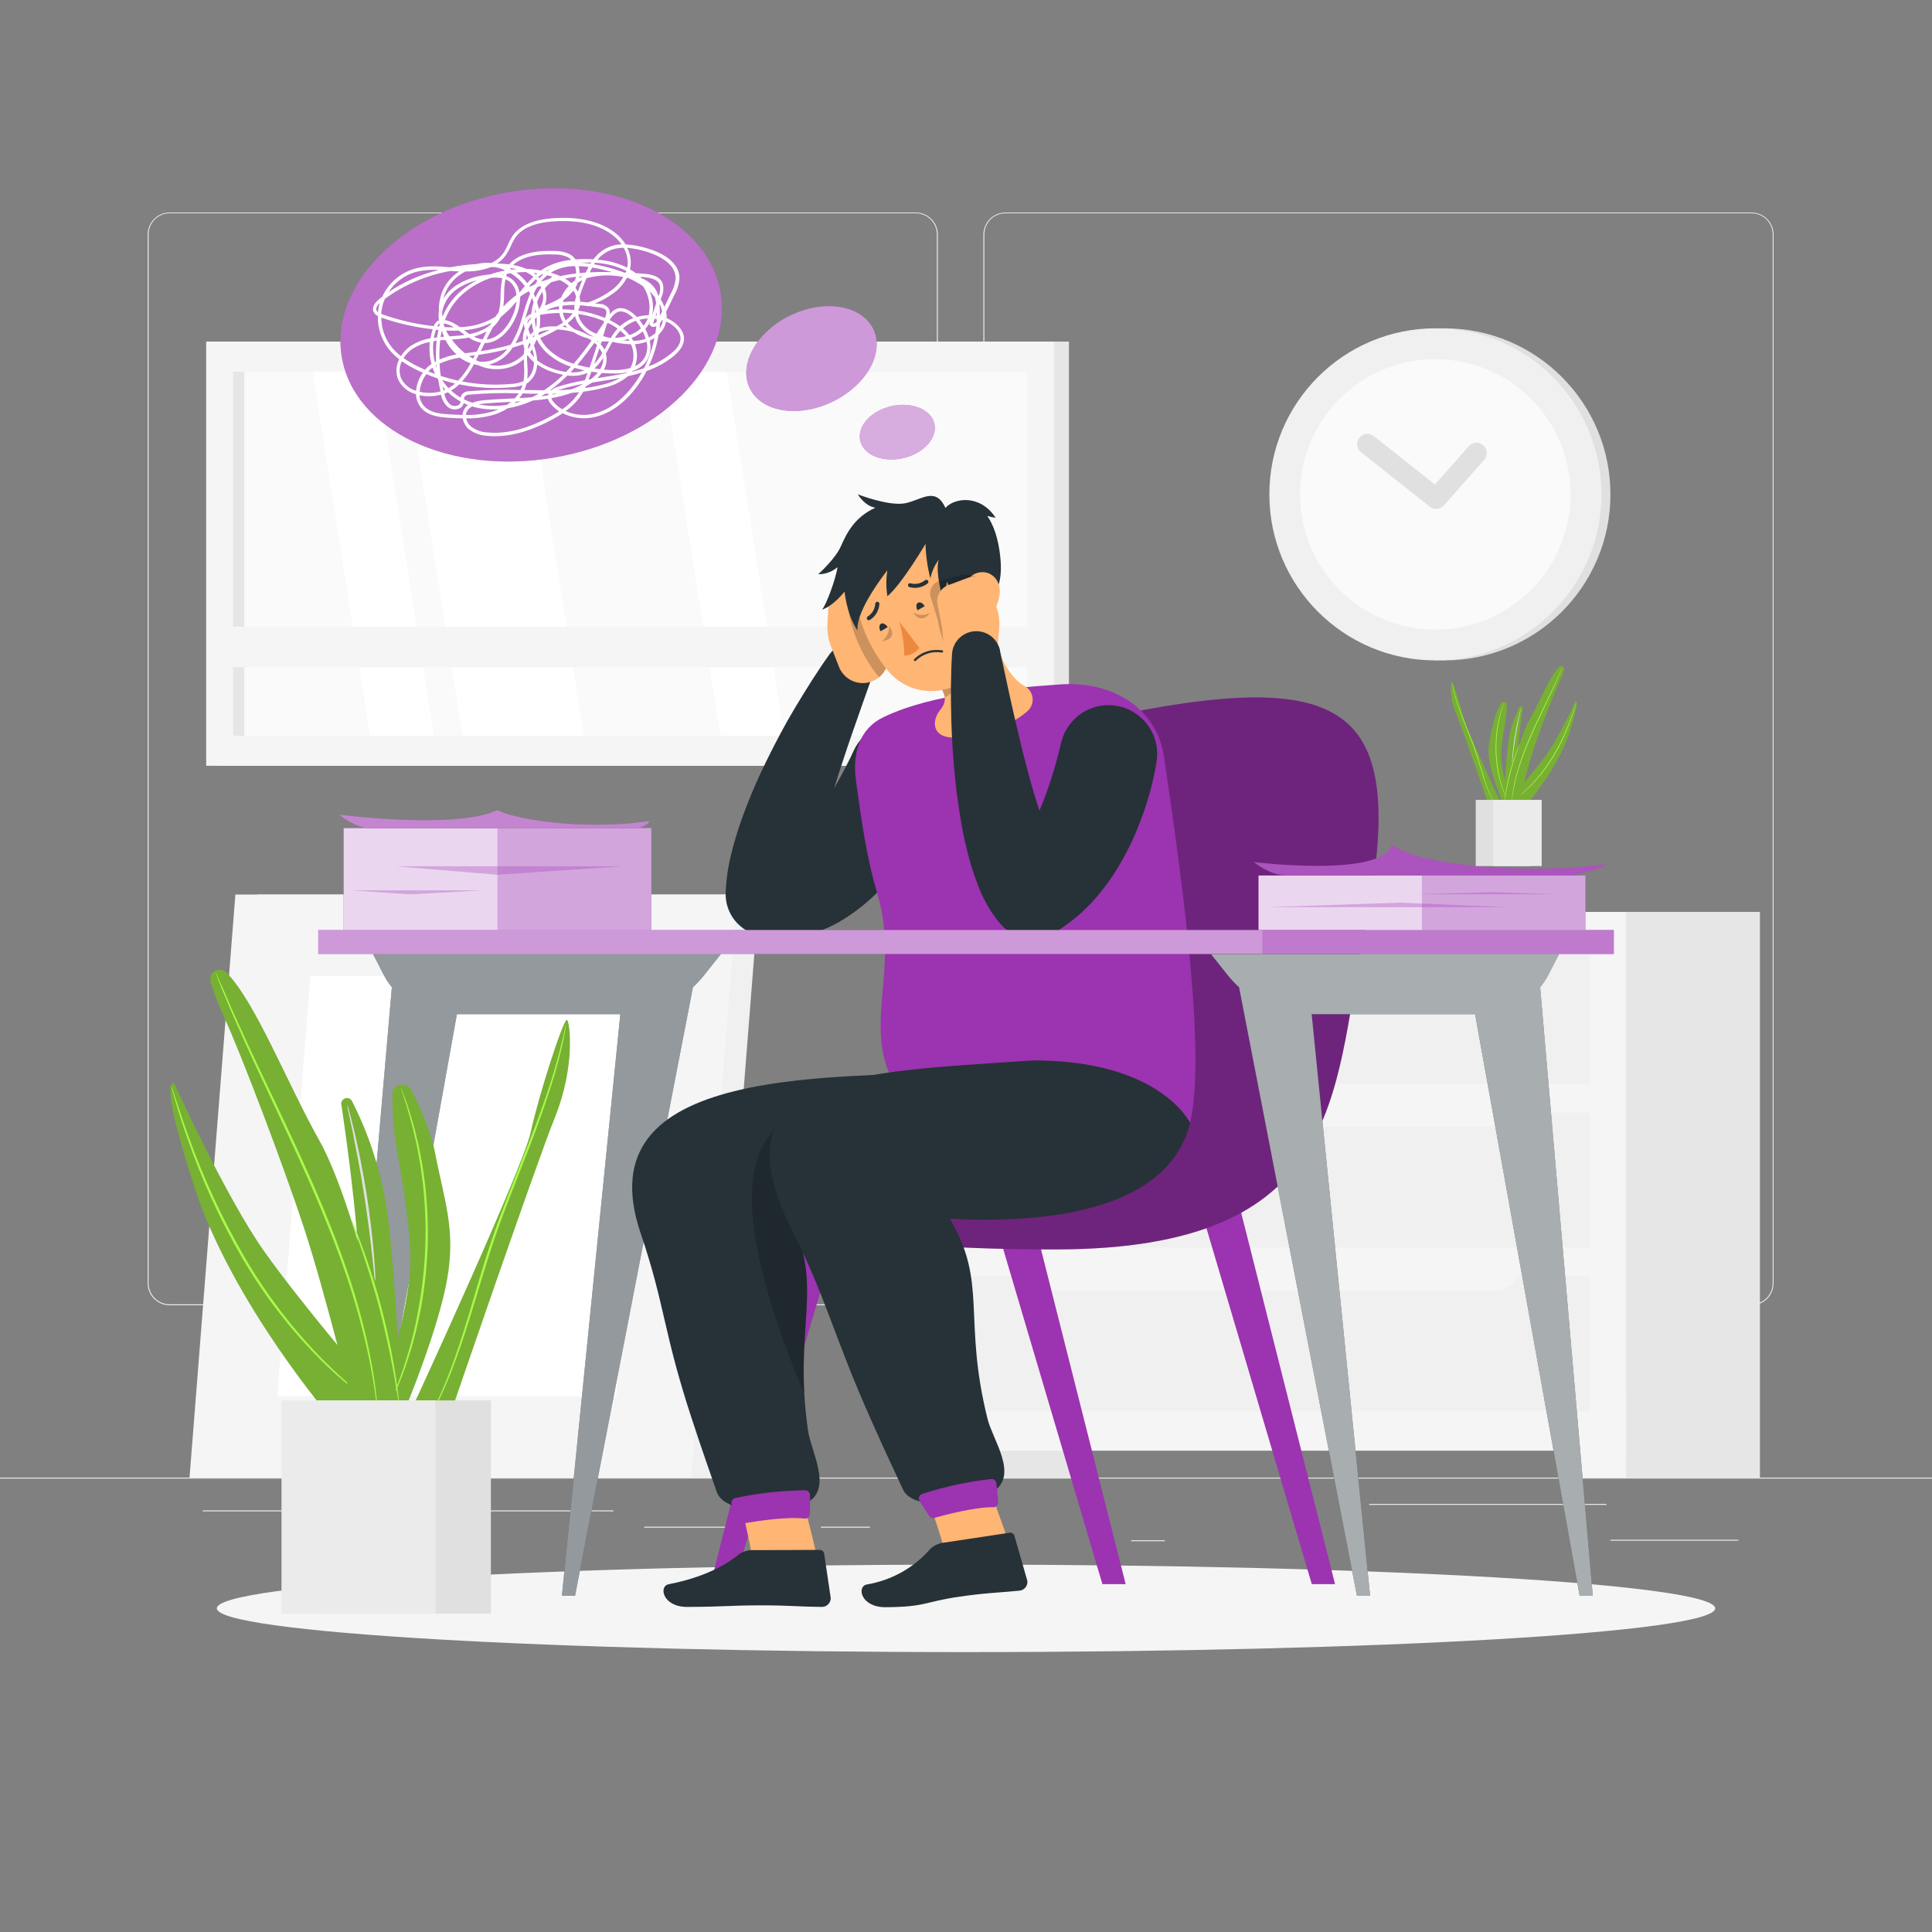 <svg width="261" height="261" viewBox="0 0 261 261" fill="none" xmlns="http://www.w3.org/2000/svg">
<rect x="0" y="0" width="261" height="261" fill="#808080" stroke="none"/>
<path d="M261 199.613H0V199.743H261V199.613Z" fill="#EBEBEB"/>
<path d="M234.848 208.012H217.559V208.142H234.848V208.012Z" fill="#EBEBEB"/>
<path d="M157.352 208.08H152.816V208.21H157.352V208.08Z" fill="#EBEBEB"/>
<path d="M217.032 203.168H184.96V203.298H217.032V203.168Z" fill="#EBEBEB"/>
<path d="M117.523 206.247H110.899V206.378H117.523V206.247Z" fill="#EBEBEB"/>
<path d="M106.253 206.247H87.028V206.378H106.253V206.247Z" fill="#EBEBEB"/>
<path d="M40.659 204.045H27.384V204.175H40.659V204.045Z" fill="#EBEBEB"/>
<path d="M82.883 204.045H43.791V204.175H82.883V204.045Z" fill="#EBEBEB"/>
<path d="M123.714 176.332H22.921C22.131 176.33 21.375 176.016 20.817 175.457C20.259 174.898 19.946 174.141 19.946 173.351V31.665C19.952 30.88 20.269 30.129 20.826 29.576C21.383 29.022 22.136 28.711 22.921 28.71H123.714C124.504 28.71 125.263 29.024 125.822 29.583C126.381 30.142 126.695 30.9 126.695 31.691V173.351C126.695 174.142 126.381 174.9 125.822 175.459C125.263 176.018 124.504 176.332 123.714 176.332ZM22.921 28.814C22.166 28.816 21.442 29.117 20.909 29.651C20.376 30.185 20.076 30.91 20.076 31.665V173.351C20.076 174.106 20.376 174.83 20.909 175.365C21.442 175.899 22.166 176.2 22.921 176.201H123.714C124.469 176.2 125.194 175.899 125.728 175.365C126.262 174.831 126.563 174.106 126.564 173.351V31.665C126.563 30.909 126.262 30.185 125.728 29.651C125.194 29.116 124.469 28.816 123.714 28.814H22.921Z" fill="#EBEBEB"/>
<path d="M236.628 176.332H135.83C135.04 176.33 134.282 176.016 133.724 175.457C133.165 174.898 132.85 174.141 132.849 173.351V31.665C132.857 30.879 133.175 30.128 133.733 29.575C134.291 29.022 135.044 28.711 135.83 28.71H236.628C237.412 28.713 238.164 29.024 238.72 29.577C239.276 30.131 239.591 30.88 239.598 31.665V173.351C239.598 174.14 239.285 174.896 238.729 175.455C238.172 176.014 237.417 176.329 236.628 176.332ZM135.83 28.814C135.074 28.816 134.35 29.116 133.816 29.651C133.282 30.185 132.981 30.909 132.979 31.665V173.351C132.981 174.106 133.282 174.831 133.816 175.365C134.35 175.899 135.074 176.2 135.83 176.201H236.628C237.383 176.2 238.107 175.899 238.642 175.365C239.176 174.831 239.477 174.106 239.478 173.351V31.665C239.477 30.909 239.176 30.185 238.642 29.651C238.107 29.116 237.383 28.816 236.628 28.814H135.83Z" fill="#EBEBEB"/>
<path d="M195.129 89.215C207.517 89.215 217.559 79.173 217.559 66.785C217.559 54.397 207.517 44.354 195.129 44.354C182.741 44.354 172.698 54.397 172.698 66.785C172.698 79.173 182.741 89.215 195.129 89.215Z" fill="#E0E0E0"/>
<path d="M193.913 89.215C206.3 89.215 216.343 79.173 216.343 66.785C216.343 54.397 206.3 44.354 193.913 44.354C181.525 44.354 171.482 54.397 171.482 66.785C171.482 79.173 181.525 89.215 193.913 89.215Z" fill="#F0F0F0"/>
<path d="M193.918 85.055C189.6 85.059 185.421 83.534 182.121 80.751C178.821 77.967 176.613 74.105 175.889 69.849C175.165 65.593 175.971 61.218 178.165 57.499C180.359 53.781 183.799 50.96 187.875 49.537C191.951 48.113 196.399 48.179 200.431 49.722C204.463 51.266 207.819 54.187 209.902 57.968C211.985 61.75 212.662 66.147 211.813 70.38C210.963 74.613 208.642 78.408 205.261 81.093L205.198 81.145C201.986 83.683 198.011 85.06 193.918 85.055Z" fill="#FAFAFA"/>
<path d="M194.643 68.601C194.407 68.72 194.141 68.769 193.877 68.742C193.614 68.715 193.364 68.614 193.156 68.45L183.927 61.142C183.772 61.033 183.641 60.893 183.542 60.731C183.443 60.57 183.378 60.39 183.351 60.202C183.324 60.015 183.335 59.823 183.384 59.641C183.434 59.458 183.52 59.286 183.638 59.138C183.755 58.989 183.902 58.866 184.069 58.776C184.236 58.686 184.419 58.631 184.608 58.615C184.796 58.598 184.987 58.62 185.167 58.679C185.347 58.739 185.513 58.834 185.654 58.96L193.85 65.454L198.417 60.281C198.661 60.004 199.005 59.835 199.373 59.812C199.741 59.788 200.103 59.912 200.38 60.155C200.657 60.399 200.826 60.743 200.849 61.111C200.873 61.479 200.749 61.841 200.505 62.118L195.066 68.278C194.946 68.41 194.803 68.52 194.643 68.601Z" fill="#E0E0E0"/>
<path d="M34.734 120.848H102.536L96.34 199.613H28.538L34.734 120.848Z" fill="#F0F0F0"/>
<path d="M31.8 120.848H99.598L93.401 199.613H25.604L31.8 120.848Z" fill="#F5F5F5"/>
<path d="M83.264 188.62L87.733 131.836H41.937L37.469 188.62H83.264Z" fill="white"/>
<path d="M29.874 103.455L144.406 103.455V46.145L29.874 46.145V103.455Z" fill="#E6E6E6"/>
<path d="M27.854 103.455L142.386 103.455V46.145L27.854 46.145V103.455Z" fill="#F5F5F5"/>
<path d="M138.768 99.389V50.216L31.477 50.216V99.389H138.768Z" fill="#FAFAFA"/>
<path d="M58.61 99.389L50.848 50.216H42.235L49.997 99.389H58.61Z" fill="white"/>
<path d="M78.869 99.389L71.107 50.216H54.732L62.494 99.389H78.869Z" fill="white"/>
<path d="M105.945 99.389L98.183 50.216H89.57L97.332 99.389H105.945Z" fill="white"/>
<path d="M33.001 99.389V50.216H31.477L31.477 99.389H33.001Z" fill="#E6E6E6"/>
<path d="M29.352 90.129L140.888 90.129V84.668L29.352 84.668V90.129Z" fill="#F5F5F5"/>
<path d="M122.962 199.613H146.536V123.192H122.962L122.962 199.613Z" fill="#E6E6E6"/>
<path d="M129.258 199.613H122.962V189.063H135.856L129.258 199.613Z" fill="#F5F5F5"/>
<path d="M214.182 199.613H237.755V123.192H214.182V199.613Z" fill="#E6E6E6"/>
<path d="M122.962 195.98H219.673V123.192L122.962 123.192L122.962 195.98Z" fill="#F5F5F5"/>
<path d="M213.378 199.613H219.673V189.063H206.78L213.378 199.613Z" fill="#F5F5F5"/>
<path d="M127.843 168.533H214.787V150.315H127.843V168.533Z" fill="#F0F0F0"/>
<path d="M127.843 190.64H214.787V172.422H127.843V190.64Z" fill="#F0F0F0"/>
<path d="M140.799 152.262H201.837C202.771 152.262 203.668 151.891 204.33 151.231C204.991 150.57 205.364 149.674 205.365 148.739H137.286C137.286 149.671 137.656 150.566 138.314 151.227C138.973 151.887 139.866 152.259 140.799 152.262Z" fill="#F5F5F5"/>
<path d="M127.843 146.421H214.787V128.203H127.843V146.421Z" fill="#F0F0F0"/>
<path d="M140.799 130.156H201.837C202.771 130.156 203.668 129.784 204.33 129.124C204.991 128.463 205.364 127.567 205.365 126.632H137.286C137.286 127.565 137.656 128.459 138.314 129.12C138.973 129.78 139.866 130.153 140.799 130.156Z" fill="#F5F5F5"/>
<path d="M140.799 174.374H201.837C202.772 174.374 203.67 174.002 204.332 173.341C204.993 172.679 205.365 171.781 205.365 170.845H137.286C137.286 171.779 137.656 172.674 138.314 173.335C138.972 173.996 139.866 174.37 140.799 174.374Z" fill="#F5F5F5"/>
<path d="M130.5 223.186C186.397 223.186 231.711 220.541 231.711 217.277C231.711 214.014 186.397 211.368 130.5 211.368C74.603 211.368 29.289 214.014 29.289 217.277C29.289 220.541 74.603 223.186 130.5 223.186Z" fill="#F5F5F5"/>
<path d="M74.822 61.823C88.951 59.41 99.034 49.426 97.343 39.522C95.652 29.619 82.827 23.546 68.698 25.959C54.568 28.371 44.485 38.355 46.176 48.259C47.867 58.163 60.692 64.236 74.822 61.823Z" fill="#9C33B0"/>
<path opacity="0.3" d="M74.822 61.823C88.951 59.41 99.034 49.426 97.343 39.522C95.652 29.619 82.827 23.546 68.698 25.959C54.568 28.371 44.485 38.355 46.176 48.259C47.867 58.163 60.692 64.236 74.822 61.823Z" fill="white"/>
<path d="M117.972 44.448C119.538 47.679 117.032 52.085 112.418 54.293C107.803 56.501 102.818 55.661 101.273 52.43C99.728 49.199 102.218 44.788 106.827 42.585C111.437 40.382 116.406 41.238 117.972 44.448Z" fill="#9C33B0"/>
<path opacity="0.5" d="M117.972 44.448C119.538 47.679 117.032 52.085 112.418 54.293C107.803 56.501 102.818 55.661 101.273 52.43C99.728 49.199 102.218 44.788 106.827 42.585C111.437 40.382 116.406 41.238 117.972 44.448Z" fill="white"/>
<path d="M126.225 57.232C126.674 59.169 124.789 61.257 122.023 61.894C119.256 62.53 116.651 61.476 116.208 59.534C115.764 57.592 117.643 55.51 120.384 54.873C123.124 54.236 125.802 55.29 126.225 57.232Z" fill="#9C33B0"/>
<path opacity="0.6" d="M126.225 57.232C126.674 59.169 124.789 61.257 122.023 61.894C119.256 62.53 116.651 61.476 116.208 59.534C115.764 57.592 117.643 55.51 120.384 54.873C123.124 54.236 125.802 55.29 126.225 57.232Z" fill="white"/>
<path d="M66.858 58.929C66.534 58.929 66.21 58.929 65.892 58.882C64.961 58.855 64.062 58.535 63.324 57.968C62.896 57.59 62.609 57.079 62.51 56.517C61.92 56.517 61.33 56.475 60.735 56.444C59.43 56.365 58.078 56.219 57.128 55.342C56.843 55.073 56.614 54.749 56.455 54.391C56.295 54.033 56.208 53.647 56.199 53.254C55.668 53.118 55.174 52.865 54.753 52.514C54.332 52.163 53.995 51.722 53.766 51.224C53.602 50.789 53.532 50.325 53.561 49.862C53.59 49.398 53.717 48.946 53.933 48.535C53.361 48.099 52.85 47.589 52.414 47.017C51.489 45.77 51.008 44.251 51.046 42.7C50.785 42.578 50.576 42.367 50.456 42.105C50.248 41.583 50.514 40.998 51.208 40.429C51.349 40.309 51.501 40.189 51.647 40.074C52.062 39.17 52.666 38.366 53.417 37.715C54.169 37.064 55.052 36.581 56.005 36.3C57.571 35.851 59.205 35.976 60.792 36.102H60.87C62.028 35.886 63.198 35.741 64.373 35.668C65.031 35.515 65.709 35.466 66.383 35.522C67.062 35.21 67.643 34.719 68.064 34.102C68.276 33.77 68.461 33.42 68.617 33.058C68.779 32.67 68.972 32.297 69.196 31.941C70.167 30.485 72.052 29.655 74.808 29.472C78.076 29.263 80.722 29.827 82.674 31.148C83.412 31.641 84.042 32.279 84.528 33.022C85.506 33.077 86.474 33.252 87.409 33.544C88.73 33.925 91.804 35.084 91.788 37.605C91.73 38.406 91.489 39.182 91.084 39.876L89.993 42.12C90.049 42.405 90.072 42.696 90.061 42.987C90.269 43.072 90.471 43.172 90.666 43.284C91.554 43.806 92.472 44.741 92.399 45.894C92.352 46.646 91.877 47.371 91.016 48.097C89.926 48.979 88.689 49.661 87.362 50.112C86.942 50.92 86.453 51.69 85.9 52.414C84.83 53.813 83.045 55.619 80.618 56.272C79.083 56.698 77.444 56.54 76.019 55.828C75.554 56.136 75.09 56.407 74.667 56.637C71.848 58.161 69.243 58.929 66.858 58.929ZM62.974 56.517C63.071 56.943 63.299 57.329 63.627 57.618C64.292 58.123 65.099 58.406 65.934 58.427C68.481 58.657 71.331 57.905 74.411 56.24C74.766 56.047 75.152 55.828 75.539 55.577C75.112 55.301 74.73 54.962 74.406 54.57C74.227 54.369 74.097 54.13 74.025 53.87C73.341 53.975 72.652 54.053 71.963 54.111C70.889 54.604 69.755 54.955 68.591 55.154C68.046 55.502 67.461 55.781 66.847 55.984C65.593 56.366 64.285 56.546 62.974 56.517ZM63.788 54.909C63.5 55.045 63.259 55.265 63.099 55.541C63.011 55.702 62.958 55.88 62.943 56.063C64.217 56.086 65.487 55.91 66.706 55.541C66.92 55.468 67.14 55.384 67.364 55.285C66.159 55.378 64.948 55.25 63.788 54.909ZM56.663 53.395C56.712 54.011 56.99 54.586 57.441 55.008C58.276 55.781 59.529 55.911 60.761 55.984C61.34 56.016 61.914 56.047 62.483 56.058C62.499 55.799 62.572 55.548 62.697 55.322C62.824 55.083 63.003 54.877 63.219 54.716C63.016 54.638 62.818 54.554 62.624 54.46V54.528C62.574 54.697 62.481 54.85 62.355 54.973C62.229 55.096 62.074 55.186 61.904 55.233C61.672 55.308 61.426 55.327 61.185 55.288C60.945 55.249 60.717 55.153 60.521 55.008C60.028 54.566 59.696 53.973 59.576 53.322C58.959 53.481 58.323 53.55 57.686 53.526C57.342 53.512 57 53.468 56.663 53.395ZM76.41 55.536C77.685 56.102 79.117 56.207 80.461 55.833C82.763 55.217 84.47 53.484 85.498 52.143C85.937 51.567 86.335 50.962 86.689 50.331C86.083 50.519 85.467 50.681 84.841 50.817C83.962 51.55 82.923 52.065 81.808 52.32C80.817 52.587 79.809 52.786 78.791 52.915C78.626 53.212 78.443 53.498 78.243 53.771C77.725 54.449 77.108 55.044 76.41 55.536ZM74.479 53.792C74.538 53.973 74.634 54.14 74.761 54.283C75.097 54.688 75.501 55.031 75.956 55.295C76.687 54.804 77.334 54.197 77.872 53.5C77.997 53.333 78.112 53.16 78.222 52.978L77.235 53.072C76.338 53.388 75.416 53.629 74.479 53.792ZM60.03 53.192C60.128 53.75 60.404 54.261 60.818 54.648C60.956 54.746 61.114 54.81 61.281 54.836C61.447 54.862 61.618 54.85 61.779 54.8C61.875 54.773 61.964 54.722 62.037 54.653C62.109 54.584 62.164 54.498 62.196 54.403C62.212 54.35 62.223 54.296 62.228 54.241C61.754 53.984 61.308 53.68 60.897 53.333C60.766 53.223 60.641 53.108 60.521 52.993C60.343 53.066 60.176 53.129 60.03 53.192ZM64.665 54.633C65.927 54.879 67.223 54.898 68.492 54.69C68.672 54.569 68.847 54.438 69.014 54.298H68.852C67.714 54.356 66.539 54.413 65.407 54.523C65.151 54.544 64.896 54.58 64.644 54.633H64.665ZM69.729 54.262L69.494 54.486C69.802 54.408 70.115 54.325 70.418 54.225L69.729 54.262ZM62.697 53.959C63.056 54.137 63.428 54.287 63.809 54.408C64.312 54.221 64.84 54.106 65.375 54.069C66.513 53.959 67.698 53.902 68.841 53.849L69.546 53.813C69.737 53.602 69.911 53.377 70.068 53.14C67.862 53.059 65.653 53.116 63.454 53.312C63.331 53.306 63.208 53.325 63.092 53.369C62.977 53.412 62.871 53.477 62.781 53.562C62.71 53.682 62.674 53.82 62.677 53.959H62.697ZM70.606 53.15C70.472 53.369 70.325 53.58 70.167 53.782C70.731 53.75 71.295 53.714 71.853 53.662C72.177 53.515 72.485 53.359 72.788 53.187C72.12 53.187 71.457 53.187 70.794 53.155L70.606 53.15ZM60.949 52.769L61.189 52.978C61.514 53.257 61.864 53.507 62.233 53.724C62.249 53.575 62.301 53.431 62.384 53.307C62.506 53.161 62.659 53.045 62.831 52.967C63.004 52.888 63.192 52.849 63.381 52.852C65.686 52.654 68.001 52.598 70.313 52.685C70.423 52.48 70.514 52.265 70.585 52.043C70.097 52.197 69.592 52.29 69.082 52.32C66.726 52.531 64.352 52.397 62.035 51.923C61.699 52.246 61.328 52.53 60.928 52.769H60.949ZM73.659 53.192L73.581 53.244L73.101 53.536C73.419 53.5 73.733 53.453 74.046 53.401C74.063 53.329 74.088 53.259 74.119 53.192H73.659ZM74.704 53.192C74.665 53.229 74.631 53.271 74.604 53.317L75.272 53.181L74.704 53.192ZM56.7 52.931C57.042 53.011 57.392 53.059 57.744 53.072C58.34 53.096 58.936 53.032 59.513 52.884C59.404 52.398 59.294 51.84 59.2 51.281L59.106 51.119C58.584 50.942 58.099 50.754 57.603 50.545C57.094 51.212 56.783 52.008 56.705 52.842C56.705 52.842 56.653 52.894 56.653 52.926L56.7 52.931ZM54.288 48.807C54.114 49.153 54.014 49.53 53.993 49.917C53.972 50.303 54.032 50.689 54.168 51.052C54.361 51.473 54.644 51.847 54.996 52.148C55.349 52.449 55.763 52.67 56.209 52.795C56.286 51.914 56.604 51.07 57.128 50.357C56.898 50.258 56.679 50.154 56.454 50.044C55.699 49.694 54.974 49.28 54.288 48.807ZM59.79 52.2C59.827 52.383 59.868 52.56 59.905 52.722L60.155 52.623C60.03 52.503 59.905 52.362 59.79 52.2ZM70.82 52.685C71.707 52.685 72.605 52.722 73.503 52.722C74.425 52.106 75.288 51.408 76.082 50.634C75.679 50.56 75.282 50.462 74.891 50.342C74.064 50.094 73.277 49.724 72.558 49.245C72.549 49.715 72.436 50.176 72.228 50.597C72.019 51.017 71.72 51.387 71.352 51.678L71.133 51.824C71.057 52.133 70.952 52.433 70.82 52.722V52.685ZM76.656 50.718C75.93 51.448 75.146 52.118 74.312 52.722H74.469C74.779 52.482 75.134 52.304 75.513 52.2C76.659 51.848 77.827 51.571 79.01 51.37C79.141 51.052 79.26 50.718 79.381 50.373C78.521 50.735 77.579 50.858 76.656 50.728V50.718ZM78.791 51.861C77.723 52.049 76.668 52.303 75.633 52.623L75.419 52.701C75.993 52.701 76.562 52.654 77.136 52.612C77.703 52.404 78.255 52.155 78.785 51.866L78.791 51.861ZM59.738 51.339C59.986 51.73 60.27 52.097 60.589 52.435C60.908 52.257 61.209 52.047 61.486 51.809C60.897 51.678 60.312 51.511 59.738 51.334V51.339ZM79.146 52.2L79.041 52.419C79.932 52.3 80.814 52.126 81.683 51.897C82.412 51.71 83.115 51.428 83.771 51.057C82.925 51.213 82.079 51.349 81.234 51.485L79.986 51.683L79.709 51.871C79.527 51.975 79.344 52.09 79.146 52.2ZM62.416 51.532C64.597 51.951 66.827 52.064 69.04 51.866C69.62 51.841 70.19 51.714 70.726 51.49C70.834 50.756 70.854 50.011 70.783 49.272C70.783 49.021 70.783 48.75 70.747 48.52C70.355 48.88 69.909 49.178 69.426 49.402C68.658 49.729 67.83 49.891 66.996 49.878C66.161 49.864 65.339 49.675 64.582 49.324C64.394 49.298 64.207 49.261 64.023 49.214L63.841 49.533C63.439 50.248 62.961 50.919 62.416 51.532ZM59.545 50.791C60.315 51.041 61.097 51.252 61.888 51.422C62.497 50.784 63.023 50.072 63.454 49.303L63.58 49.084C63.058 48.9 62.566 48.641 62.118 48.316C61.173 48.456 60.253 48.727 59.383 49.12C59.404 49.7 59.466 50.258 59.545 50.791ZM79.903 50.211C79.876 50.274 79.856 50.342 79.829 50.41C79.725 50.707 79.626 50.994 79.516 51.276L79.803 51.229C80.156 50.968 80.477 50.667 80.759 50.331L79.903 50.211ZM71.201 48.066V48.228C71.201 48.567 71.201 48.906 71.237 49.272C71.29 49.909 71.29 50.55 71.237 51.187C71.534 50.893 71.766 50.54 71.919 50.151C72.072 49.761 72.142 49.345 72.125 48.927C71.802 48.659 71.518 48.348 71.279 48.003L71.201 48.066ZM81.302 50.383C81.12 50.635 80.916 50.869 80.691 51.083L81.166 51.01C82.346 50.822 83.499 50.639 84.616 50.399C84.648 50.399 84.674 50.342 84.705 50.31C84.149 50.413 83.584 50.462 83.019 50.456C82.445 50.456 81.871 50.436 81.302 50.383ZM57.864 50.175L58.767 50.524C58.642 50.242 58.532 49.955 58.433 49.668C58.228 49.82 58.038 49.989 57.864 50.175ZM77.073 50.305C77.72 50.348 78.369 50.256 78.979 50.034L78.457 49.919C78.164 49.851 77.888 49.773 77.616 49.694C77.446 49.9 77.265 50.103 77.073 50.305ZM72.558 48.687C73.295 49.238 74.124 49.655 75.006 49.919C75.483 50.07 75.972 50.18 76.468 50.248C76.698 50.018 76.917 49.778 77.136 49.538C75.823 49.129 74.626 48.413 73.644 47.45C73.182 46.972 72.793 46.428 72.49 45.837C72.387 46.119 72.267 46.394 72.13 46.662C72.287 47.1 72.407 47.55 72.49 48.008C72.53 48.233 72.552 48.459 72.558 48.687ZM85.446 50.112L85.368 50.216C85.928 50.081 86.471 49.924 86.997 49.747C87.655 48.453 88.134 47.077 88.422 45.654C88.216 45.797 87.997 45.921 87.769 46.025C87.893 46.495 87.916 46.986 87.837 47.465C87.758 47.944 87.578 48.402 87.31 48.807C86.846 49.432 86.192 49.89 85.446 50.112ZM81.578 49.934C82.053 49.971 82.534 49.992 83.014 49.992C83.734 50.001 84.453 49.91 85.149 49.721C85.19 49.647 85.232 49.574 85.269 49.496C85.479 49.026 85.585 48.515 85.58 48C85.574 47.484 85.457 46.976 85.237 46.51C84.39 46.483 83.548 46.375 82.721 46.187L82.272 47.006C82.132 47.262 81.991 47.528 81.844 47.779C81.902 47.976 81.937 48.179 81.949 48.384C81.974 48.929 81.846 49.47 81.578 49.945V49.934ZM54.502 48.368C55.18 48.841 55.898 49.253 56.648 49.6C56.903 49.726 57.169 49.84 57.415 49.95C57.665 49.666 57.949 49.413 58.26 49.199H58.297C58.039 48.22 57.96 47.203 58.062 46.197C57.221 46.352 56.42 46.672 55.703 47.137C55.217 47.468 54.808 47.898 54.502 48.4V48.368ZM80.268 49.773L81.077 49.872C81.364 49.432 81.508 48.914 81.49 48.389V48.348C81.159 48.892 80.747 49.383 80.268 49.804V49.773ZM58.866 49.365C58.897 49.47 58.934 49.58 58.97 49.684C58.97 49.564 58.97 49.444 58.97 49.319L58.866 49.365ZM77.987 49.282L78.598 49.444C78.937 49.522 79.276 49.595 79.642 49.658C79.99 48.656 80.327 47.645 80.654 46.625C80.539 46.51 80.425 46.401 80.31 46.307C79.542 47.361 78.785 48.368 77.971 49.313L77.987 49.282ZM88.98 45.195C88.73 46.683 88.276 48.13 87.633 49.496C88.751 49.073 89.793 48.472 90.718 47.716C91.496 47.074 91.893 46.458 91.93 45.837C91.992 44.892 91.193 44.088 90.431 43.65C90.29 43.568 90.143 43.495 89.993 43.43C89.993 43.498 89.962 43.571 89.941 43.639C89.767 44.248 89.429 44.797 88.965 45.226L88.98 45.195ZM85.744 46.479C86.139 47.432 86.156 48.5 85.791 49.465C86.252 49.258 86.652 48.934 86.95 48.525C87.175 48.183 87.327 47.799 87.397 47.396C87.467 46.992 87.453 46.579 87.357 46.181C87.164 46.244 86.965 46.301 86.767 46.348C86.426 46.431 86.078 46.486 85.728 46.51L85.744 46.479ZM65.986 49.261C67.076 49.518 68.221 49.41 69.243 48.953C69.815 48.686 70.331 48.312 70.762 47.852C70.771 47.588 70.797 47.324 70.841 47.063C70.815 46.98 70.783 46.897 70.762 46.813C70.731 46.712 70.706 46.609 70.689 46.505C70.214 46.667 69.734 46.818 69.254 46.954C68.592 48.011 67.573 48.796 66.383 49.167C66.248 49.217 66.11 49.259 65.97 49.292L65.986 49.261ZM80.978 47.027C80.748 47.747 80.513 48.457 80.268 49.167C80.695 48.732 81.062 48.243 81.359 47.711C81.257 47.476 81.123 47.257 80.962 47.058L80.978 47.027ZM72.96 45.638C73.231 46.178 73.583 46.673 74.004 47.105C74.986 48.058 76.187 48.756 77.501 49.136C78.36 48.135 79.165 47.09 79.913 46.004C79.756 45.899 79.615 45.806 79.49 45.732C78.778 45.551 78.098 45.261 77.475 44.871C76.769 44.663 76.04 44.541 75.304 44.506L75.043 44.641C74.343 45.043 73.649 45.372 72.944 45.67L72.96 45.638ZM58.558 46.082C58.452 47.027 58.513 47.983 58.741 48.906L58.913 48.812C58.861 47.881 58.888 46.947 58.991 46.02C58.829 46.066 58.688 46.087 58.542 46.114L58.558 46.082ZM64.692 48.843C65.216 48.908 65.748 48.869 66.257 48.729C67.161 48.458 67.957 47.91 68.533 47.163C67.331 47.479 66.111 47.727 64.879 47.904H64.686L64.305 48.65L64.692 48.843ZM59.471 45.962C59.367 46.828 59.334 47.701 59.372 48.572C60.107 48.255 60.876 48.024 61.664 47.883L61.45 47.674C60.935 47.166 60.505 46.58 60.176 45.936L59.471 45.962ZM63.35 48.097C63.538 48.222 63.726 48.342 63.914 48.447C63.997 48.295 64.076 48.144 64.154 47.993L63.893 48.029L63.35 48.097ZM71.608 47.575C71.758 47.808 71.933 48.023 72.13 48.217C72.13 48.17 72.13 48.123 72.13 48.076C72.074 47.777 72.003 47.481 71.916 47.189L71.608 47.575ZM51.506 42.877C51.508 44.263 51.954 45.611 52.779 46.724C53.175 47.248 53.641 47.715 54.163 48.113C54.499 47.572 54.943 47.106 55.468 46.745C56.281 46.217 57.194 45.862 58.151 45.701C58.22 45.287 58.322 44.878 58.454 44.48C56.076 44.217 53.736 43.685 51.48 42.893L51.506 42.877ZM61.027 45.858C61.535 46.562 62.139 47.191 62.823 47.726C63.157 47.674 63.496 47.633 63.835 47.591L64.399 47.512C64.551 47.21 64.697 46.907 64.843 46.609L64.994 46.301C64.4 46.188 63.837 45.951 63.34 45.607C62.565 45.738 61.785 45.827 61.001 45.873L61.027 45.858ZM65.485 46.343C65.407 46.495 65.334 46.651 65.255 46.808C65.177 46.964 65.052 47.225 64.947 47.439C66.307 47.237 67.653 46.95 68.977 46.578C69.615 45.545 70.104 44.428 70.428 43.258L70.611 42.642C70.889 41.632 71.225 40.638 71.618 39.667C71.561 39.557 71.498 39.447 71.43 39.343C71.072 39.54 70.724 39.754 70.386 39.985C70.345 40.037 70.303 40.095 70.256 40.147C70.256 41.005 70.088 41.854 69.76 42.647C68.993 44.542 67.401 46.343 65.49 46.343H65.485ZM81.145 46.515C81.347 46.732 81.523 46.972 81.667 47.23C81.745 47.079 81.829 46.933 81.912 46.782C81.996 46.63 82.147 46.343 82.272 46.124C82.085 46.124 81.897 46.124 81.709 46.124H81.312L81.145 46.515ZM71.316 47.037C71.326 47.072 71.34 47.105 71.357 47.137C71.467 46.975 71.572 46.803 71.671 46.615C71.629 46.489 71.582 46.369 71.54 46.244C71.43 46.502 71.35 46.772 71.3 47.048L71.316 47.037ZM70.794 43.618C70.505 44.582 70.113 45.511 69.624 46.39C69.964 46.286 70.298 46.176 70.632 46.061C70.599 45.499 70.69 44.936 70.898 44.412C70.815 44.159 70.773 43.895 70.773 43.629L70.794 43.618ZM80.628 46.009L80.79 46.15L80.826 46.035L80.628 46.009ZM85.326 45.649C85.41 45.779 85.486 45.913 85.556 46.051C85.924 46.045 86.291 46.006 86.652 45.936C86.847 45.895 87.039 45.839 87.226 45.769C87.122 45.425 86.988 45.092 86.824 44.772C86.372 45.157 85.854 45.458 85.295 45.659L85.326 45.649ZM84.172 45.967C84.456 46.008 84.742 46.034 85.029 46.046C84.982 45.962 84.929 45.879 84.877 45.8C84.635 45.873 84.39 45.932 84.141 45.978L84.172 45.967ZM71.164 45.21C71.117 45.439 71.096 45.672 71.102 45.905L71.232 45.852C71.263 45.79 71.295 45.727 71.331 45.665L71.164 45.21ZM66.618 44.166C66.299 44.72 66.007 45.289 65.72 45.863C67.317 45.722 68.659 44.13 69.332 42.465C69.559 41.905 69.708 41.316 69.776 40.716C69.142 41.504 68.423 42.218 67.63 42.846C67.599 42.914 67.568 42.976 67.531 43.039C67.29 43.479 66.97 43.87 66.586 44.193L66.618 44.166ZM64.008 45.456C64.363 45.657 64.752 45.79 65.156 45.847H65.224C65.401 45.482 65.584 45.122 65.746 44.761C65.533 44.885 65.311 44.993 65.083 45.085C64.722 45.246 64.348 45.379 63.966 45.482L64.008 45.456ZM81.479 45.414C81.829 45.518 82.173 45.602 82.497 45.675C82.748 45.248 83.038 44.846 83.363 44.474L83.436 44.391C83.018 44.091 82.572 43.83 82.105 43.613L81.954 43.848C81.797 44.37 81.641 44.892 81.479 45.414ZM83.802 44.673L83.703 44.777C83.467 45.053 83.249 45.344 83.05 45.649C83.561 45.621 84.068 45.542 84.564 45.414C84.333 45.146 84.078 44.9 83.802 44.678V44.673ZM58.897 44.547C58.773 44.903 58.677 45.268 58.61 45.638C58.751 45.638 58.897 45.597 59.038 45.576C59.09 45.242 59.153 44.913 59.226 44.579L58.897 44.547ZM72.229 45.247C72.106 45.352 71.994 45.469 71.895 45.597L72.151 45.498L72.229 45.247ZM87.174 44.433C87.37 44.801 87.53 45.188 87.654 45.586C87.976 45.43 88.277 45.231 88.547 44.996C88.594 44.688 88.636 44.375 88.667 44.067C88.562 44.119 88.449 44.152 88.333 44.166C88.225 44.176 88.118 44.155 88.021 44.107C87.924 44.059 87.843 43.986 87.785 43.895L87.722 43.806L87.858 43.383C87.704 43.73 87.5 44.051 87.252 44.339L87.174 44.433ZM59.685 44.641C59.618 44.934 59.56 45.231 59.513 45.529L59.983 45.487C59.872 45.216 59.771 44.934 59.68 44.641H59.685ZM79.668 45.362C79.876 45.414 80.085 45.461 80.294 45.503C79.251 45.103 78.396 44.326 77.898 43.326C77.806 43.117 77.732 42.901 77.679 42.679C77.393 43.042 77.064 43.368 76.698 43.65C76.97 43.981 77.293 44.268 77.653 44.501C78.314 44.701 78.953 44.97 79.558 45.304L79.668 45.362ZM60.26 44.657C60.396 44.924 60.546 45.183 60.709 45.435H60.75C61.424 45.393 62.102 45.346 62.776 45.247L62.384 44.96L61.993 44.667C61.439 44.683 60.86 44.683 60.255 44.657H60.26ZM81.014 45.263H81.051L81.088 45.143C81.056 45.19 81.03 45.226 81.009 45.263H81.014ZM84.146 44.36C84.472 44.632 84.767 44.938 85.029 45.273C85.608 45.077 86.141 44.764 86.595 44.354C86.412 44.039 86.208 43.738 85.984 43.451L85.895 43.336C85.248 43.565 84.65 43.916 84.136 44.37L84.146 44.36ZM72.73 45.19L72.762 45.257C73.284 45.038 73.779 44.809 74.275 44.563C73.769 44.586 73.27 44.699 72.803 44.897C72.767 44.996 72.746 45.09 72.72 45.19H72.73ZM71.378 44.469C71.451 44.72 71.54 44.991 71.629 45.216C71.727 45.096 71.837 44.988 71.958 44.892L72.088 44.782C71.973 44.409 71.891 44.027 71.843 43.639C71.653 43.897 71.494 44.175 71.368 44.469H71.378ZM62.697 44.61C62.938 44.793 63.178 44.975 63.418 45.132C63.926 45.037 64.422 44.89 64.9 44.694C65.386 44.496 65.839 44.225 66.242 43.89L66.398 43.618C65.235 44.18 63.976 44.516 62.687 44.61H62.697ZM78.107 42.413C78.15 42.663 78.223 42.906 78.326 43.138C78.802 44.052 79.609 44.75 80.581 45.09C80.905 44.615 81.223 44.135 81.542 43.655L81.62 43.394L81.354 43.284C80.306 42.866 79.213 42.574 78.097 42.413H78.107ZM89.163 43.655C89.163 43.9 89.126 44.145 89.095 44.391C89.276 44.136 89.41 43.852 89.492 43.55C89.516 43.465 89.536 43.378 89.549 43.289L89.429 43.253C89.355 43.398 89.262 43.533 89.152 43.655H89.163ZM72.934 42.543C72.934 42.694 72.96 42.84 72.965 42.992C72.981 43.451 72.955 43.91 72.887 44.365C73.4 44.192 73.937 44.101 74.479 44.093C74.712 44.093 74.947 44.093 75.184 44.093C75.487 43.935 75.781 43.761 76.066 43.571C75.864 43.249 75.714 42.897 75.622 42.527C75.622 42.444 75.58 42.36 75.565 42.282C74.682 42.288 73.801 42.376 72.934 42.543ZM72.25 43.117C72.272 43.522 72.333 43.925 72.433 44.318C72.496 43.884 72.521 43.446 72.506 43.008C72.506 42.961 72.506 42.908 72.506 42.856C72.412 42.94 72.328 43.028 72.25 43.117ZM75.982 44.161C76.196 44.161 76.41 44.219 76.624 44.255C76.52 44.152 76.422 44.042 76.332 43.926L75.982 44.161ZM60.03 44.187C60.479 44.212 60.912 44.222 61.33 44.219C60.922 43.961 60.468 43.784 59.993 43.697H59.947C59.947 43.697 59.947 43.744 59.947 43.77C59.947 43.9 60.004 44.031 60.035 44.156C60.03 44.145 60.03 44.166 60.03 44.187ZM60.103 43.227C60.839 43.394 61.527 43.724 62.118 44.193C63.81 44.163 65.464 43.684 66.91 42.804C67.051 42.595 67.202 42.392 67.359 42.193C67.554 41.405 67.643 40.594 67.625 39.782C67.632 39.043 67.711 38.307 67.86 37.584C67.352 37.489 66.833 37.471 66.32 37.532C65.758 37.732 65.21 37.971 64.681 38.247C63.666 38.76 62.744 39.441 61.956 40.262C61.152 41.118 60.525 42.126 60.114 43.227H60.103ZM59.059 44.109H59.32L59.414 43.785C59.412 43.752 59.412 43.719 59.414 43.686C59.384 43.697 59.355 43.713 59.331 43.733C59.213 43.833 59.124 43.963 59.075 44.109H59.059ZM82.346 43.232C82.84 43.468 83.312 43.749 83.755 44.072C84.281 43.597 84.892 43.225 85.556 42.976C85.034 42.454 84.199 41.828 83.379 42.172C82.947 42.423 82.594 42.79 82.361 43.232H82.346ZM51.495 42.407L51.615 42.454C53.872 43.257 56.214 43.797 58.594 44.062C58.68 43.812 58.831 43.59 59.033 43.42C59.114 43.362 59.201 43.315 59.294 43.279C59.273 43.126 59.258 42.974 59.247 42.825C59.239 42.575 59.251 42.326 59.284 42.078C59.263 41.255 59.385 40.434 59.644 39.651C60.092 38.421 60.934 37.373 62.04 36.67C61.664 36.67 61.283 36.623 60.912 36.597C57.687 37.15 54.634 38.442 51.991 40.371C51.925 40.528 51.862 40.69 51.803 40.857C51.636 41.359 51.533 41.88 51.495 42.407ZM86.37 43.196C86.572 43.456 86.759 43.727 86.929 44.01C87.177 43.714 87.375 43.379 87.513 43.018C87.127 43.038 86.744 43.097 86.37 43.196ZM88.234 43.718C88.252 43.723 88.272 43.723 88.291 43.718C88.454 43.685 88.601 43.598 88.709 43.472V43.096L88.432 43.06L88.234 43.718ZM71.78 42.908C71.57 43.003 71.4 43.17 71.3 43.378C71.254 43.486 71.23 43.601 71.227 43.718C71.389 43.448 71.575 43.193 71.78 42.955V42.908ZM76.035 42.261C76.04 42.307 76.05 42.353 76.066 42.397C76.142 42.709 76.265 43.009 76.431 43.284C76.782 43.009 77.096 42.69 77.366 42.334C76.922 42.282 76.478 42.251 76.035 42.245V42.261ZM71.859 40.251C71.53 41.071 71.274 41.943 71.018 42.804L70.945 43.055C71.145 42.749 71.441 42.518 71.785 42.397C71.785 42.277 71.785 42.162 71.822 42.042C71.868 41.632 71.958 41.228 72.088 40.836C72.036 40.622 71.947 40.424 71.864 40.236L71.859 40.251ZM78.123 41.969C79.285 42.136 80.424 42.439 81.516 42.872L81.735 42.966L81.829 42.653C81.92 42.429 81.936 42.182 81.876 41.948C81.751 41.676 81.354 41.588 80.983 41.535C80.503 41.473 80.007 41.4 79.501 41.342L79.36 41.4L79.334 41.327C79.01 41.29 78.681 41.264 78.352 41.243C78.304 41.488 78.227 41.726 78.123 41.953V41.969ZM83.865 41.63C84.762 41.63 85.566 42.329 86.026 42.83C86.55 42.675 87.092 42.589 87.639 42.574C87.776 41.909 87.78 41.222 87.651 40.555C87.522 39.887 87.263 39.252 86.887 38.685C86.253 38.243 85.576 37.866 84.867 37.558L84.695 37.527C84.33 38.212 83.837 38.822 83.243 39.322C82.382 40.016 81.419 40.574 80.388 40.977L81.046 41.066C81.295 41.066 81.54 41.129 81.757 41.251C81.975 41.372 82.158 41.548 82.288 41.76C82.383 41.99 82.402 42.244 82.34 42.486C82.566 42.173 82.868 41.923 83.217 41.76C83.427 41.665 83.655 41.615 83.885 41.614L83.865 41.63ZM59.733 42.099C59.733 42.329 59.733 42.559 59.774 42.799C60.197 41.757 60.808 40.802 61.575 39.98C62.398 39.13 63.358 38.424 64.415 37.892C63.442 38.108 62.52 38.51 61.7 39.077C60.684 39.787 59.985 40.866 59.753 42.084L59.733 42.099ZM89.105 41.097C89.105 41.186 89.105 41.275 89.105 41.358C89.142 41.802 89.152 42.24 89.152 42.679L89.445 42.073C89.381 41.73 89.274 41.397 89.126 41.081L89.105 41.097ZM88.583 42.621H88.724C88.724 42.475 88.724 42.324 88.724 42.178L88.583 42.621ZM87.774 39.39C88.205 40.388 88.325 41.492 88.119 42.559L88.641 40.993C88.611 40.712 88.559 40.435 88.484 40.163C88.411 40.069 88.328 39.975 88.244 39.881C88.161 39.787 87.947 39.526 87.785 39.374L87.774 39.39ZM72.328 41.718C72.328 41.843 72.287 41.969 72.271 42.099V42.24L72.417 42.204C72.4 42.035 72.374 41.868 72.339 41.703L72.328 41.718ZM51.297 40.935C51.02 41.201 50.718 41.588 50.858 41.932C50.9 42.031 50.969 42.116 51.057 42.178C51.098 41.757 51.178 41.341 51.297 40.935ZM75.523 41.358C75.113 41.436 74.709 41.548 74.317 41.692C74.14 41.76 73.962 41.843 73.795 41.932C74.37 41.854 74.948 41.807 75.528 41.791C75.516 41.647 75.514 41.502 75.523 41.358ZM75.972 41.786C76.494 41.786 77.047 41.823 77.58 41.88C77.576 41.651 77.589 41.423 77.616 41.196C77.072 41.187 76.528 41.216 75.988 41.285C75.972 41.452 75.967 41.619 75.972 41.786ZM72.558 40.826C72.661 41.133 72.743 41.447 72.803 41.765L72.929 41.598C73.144 41.28 73.287 40.918 73.347 40.538C73.406 40.158 73.381 39.77 73.273 39.401C72.978 39.845 72.738 40.324 72.558 40.826ZM89.262 40.46C89.463 40.771 89.627 41.104 89.753 41.452L90.619 39.677C90.987 39.037 91.211 38.325 91.277 37.589C91.277 35.381 88.442 34.322 87.221 33.967C86.413 33.716 85.58 33.553 84.736 33.481C85.031 34.057 85.194 34.692 85.211 35.339C85.223 35.691 85.186 36.042 85.102 36.383C85.378 36.538 85.644 36.713 85.895 36.905L86.861 36.968C87.811 37.031 89.121 37.239 89.518 38.278C89.687 38.891 89.635 39.543 89.372 40.121L89.262 40.46ZM68.278 37.725C68.155 38.4 68.097 39.085 68.105 39.771C68.099 40.326 68.064 40.88 68.001 41.431C68.533 40.853 69.12 40.328 69.755 39.865C69.742 39.512 69.653 39.166 69.494 38.849C69.336 38.533 69.111 38.255 68.836 38.033C68.665 37.905 68.477 37.802 68.278 37.725ZM73.602 38.946C73.886 39.698 73.886 40.528 73.602 41.28C74.369 40.991 75.105 40.628 75.8 40.194C76.046 39.611 76.4 39.079 76.844 38.628C76.471 38.307 76.057 38.038 75.612 37.829C75.236 37.913 74.844 38.017 74.453 38.132C74.144 38.376 73.859 38.648 73.602 38.946ZM75.575 40.846L75.487 40.899H75.57L75.575 40.846ZM78.373 40.768C78.728 40.768 79.078 40.826 79.417 40.862C80.691 40.432 81.883 39.787 82.941 38.957C83.448 38.525 83.876 38.007 84.204 37.427C82.558 37.084 80.854 37.139 79.234 37.589C79.104 37.887 78.979 38.195 78.853 38.503C78.65 39.025 78.446 39.547 78.295 40.069C78.338 40.252 78.363 40.439 78.368 40.627L78.373 40.768ZM76.155 40.481C76.113 40.591 76.082 40.7 76.05 40.81C76.586 40.749 77.124 40.725 77.663 40.737C77.705 40.512 77.762 40.283 77.825 40.053C77.743 39.773 77.616 39.509 77.449 39.27C77.087 39.735 76.658 40.143 76.175 40.481H76.155ZM62.891 36.67C61.578 37.308 60.565 38.431 60.067 39.803C60.004 39.973 59.951 40.147 59.91 40.325C60.302 39.679 60.821 39.12 61.434 38.68C62.761 37.792 64.291 37.254 65.882 37.114L66.174 37.083C66.824 36.858 67.491 36.683 68.168 36.561L68.199 36.504C67.939 36.383 67.671 36.284 67.395 36.206C67.239 36.159 67.077 36.122 66.915 36.091H66.294C65.213 36.496 64.066 36.693 62.911 36.67H62.891ZM72.099 39.672C72.182 39.839 72.26 40.006 72.334 40.194C72.539 39.724 72.798 39.279 73.106 38.868C73.07 38.785 73.028 38.706 72.986 38.623L72.563 38.8C72.392 39.082 72.237 39.373 72.099 39.672ZM88.912 39.912C88.93 39.938 88.949 39.962 88.97 39.985C89.188 39.508 89.241 38.972 89.121 38.461C88.818 37.662 87.686 37.495 86.861 37.417H86.495L86.652 37.584C87.409 37.86 88.062 38.363 88.521 39.025C88.691 39.302 88.822 39.6 88.912 39.912ZM68.392 37.302C68.867 37.47 69.284 37.767 69.598 38.16C69.912 38.553 70.109 39.026 70.167 39.526C70.407 39.233 70.653 38.936 70.903 38.644C70.382 37.959 69.742 37.374 69.014 36.916C68.847 36.916 68.674 36.963 68.492 36.994C68.466 37.062 68.429 37.177 68.382 37.281L68.392 37.302ZM58.532 36.467C57.715 36.451 56.9 36.549 56.11 36.759C54.618 37.198 53.333 38.158 52.487 39.463C54.544 38.08 56.829 37.071 59.237 36.483C59.003 36.458 58.769 36.446 58.532 36.446V36.467ZM77.172 38.92C77.021 39.084 76.882 39.258 76.755 39.442C76.908 39.28 77.047 39.105 77.172 38.92ZM77.742 38.889C77.862 39.054 77.969 39.228 78.06 39.411C78.185 39.061 78.316 38.717 78.457 38.367L78.66 37.845C78.453 37.943 78.252 38.055 78.06 38.179C77.977 38.419 77.871 38.65 77.742 38.868V38.889ZM71.812 39.15V39.181L71.838 39.124L71.812 39.15ZM71.514 38.628C71.54 38.664 71.566 38.701 71.587 38.738C71.817 38.623 72.041 38.513 72.266 38.414C72.37 38.247 72.475 38.09 72.589 37.939C72.527 37.861 72.459 37.782 72.391 37.709C72.062 38.012 71.77 38.325 71.514 38.628ZM73.435 38.424L73.466 38.388L73.435 38.424ZM69.75 36.811C70.307 37.224 70.806 37.71 71.232 38.257C71.498 37.96 71.754 37.673 72.057 37.396C72.007 37.353 71.955 37.313 71.9 37.276C71.638 37.074 71.357 36.899 71.06 36.754C70.613 36.754 70.167 36.778 69.724 36.827L69.75 36.811ZM76.327 37.62C76.636 37.804 76.928 38.016 77.199 38.252C77.356 38.111 77.521 37.981 77.695 37.861C77.736 37.704 77.773 37.547 77.799 37.391C77.481 37.433 77.167 37.474 76.854 37.527L76.327 37.62ZM73.158 37.949L73.205 38.023C73.56 37.892 73.905 37.772 74.249 37.667C74.375 37.563 74.505 37.464 74.641 37.37H74.594C74.38 37.302 74.161 37.239 73.941 37.182C73.646 37.415 73.374 37.677 73.132 37.965L73.158 37.949ZM72.73 37.427L72.876 37.6C73.037 37.413 73.212 37.238 73.398 37.078L73.226 37.041C73.035 37.156 72.861 37.281 72.704 37.417L72.73 37.427ZM78.269 37.365C78.269 37.427 78.269 37.485 78.269 37.547C78.38 37.486 78.495 37.43 78.613 37.38L78.739 37.323L78.269 37.365ZM74.422 36.843L74.73 36.937C75.057 37.038 75.378 37.16 75.69 37.302C76.066 37.219 76.431 37.151 76.781 37.093C77.131 37.036 77.486 36.984 77.825 36.942C77.832 36.693 77.808 36.444 77.752 36.201C77.736 36.117 77.713 36.035 77.684 35.955C76.527 35.939 75.388 36.246 74.395 36.843H74.422ZM67.797 37.119L67.98 37.156C67.98 37.125 67.98 37.099 67.98 37.072L67.797 37.119ZM72.088 36.858L72.172 36.921L72.396 37.099L72.605 36.921C72.407 36.9 72.234 36.874 72.062 36.858H72.088ZM78.175 35.955C78.19 36.003 78.202 36.052 78.211 36.102C78.268 36.36 78.296 36.625 78.295 36.89L79.13 36.822C79.255 36.561 79.381 36.3 79.516 36.065C79.063 36.004 78.606 35.967 78.149 35.955H78.175ZM85.023 36.864H85.076L85.029 36.832L85.023 36.864ZM84.366 36.827H84.538C84.569 36.749 84.595 36.67 84.621 36.597C83.3 35.945 81.86 35.57 80.388 35.496L80.252 35.7C80.733 35.783 81.187 35.888 81.609 35.987C82.535 36.212 83.447 36.493 84.34 36.827H84.366ZM80.002 36.138C79.882 36.347 79.767 36.566 79.657 36.791C80.67 36.738 81.688 36.733 82.701 36.759C82.293 36.644 81.897 36.54 81.516 36.451C80.962 36.321 80.456 36.216 79.976 36.138H80.002ZM73.738 36.66H73.832C74.049 36.499 74.277 36.354 74.516 36.227C74.349 36.307 74.174 36.39 73.993 36.477C73.905 36.54 73.811 36.608 73.712 36.67L73.738 36.66ZM71.164 36.326C71.807 36.351 72.447 36.423 73.08 36.54C73.306 36.378 73.541 36.23 73.785 36.096C74.841 35.548 75.993 35.211 77.178 35.105C77.042 34.961 76.885 34.84 76.713 34.744C76.142 34.482 75.519 34.355 74.891 34.374C73.017 34.295 70.679 34.509 69.316 35.799C69.944 35.901 70.556 36.082 71.138 36.336L71.164 36.326ZM68.904 36.295L69.134 36.425C69.353 36.401 69.572 36.38 69.791 36.362C69.52 36.3 69.269 36.248 68.967 36.206L68.904 36.295ZM80.727 35.084C82.118 35.183 83.477 35.546 84.731 36.154C84.783 35.894 84.808 35.63 84.804 35.365C84.778 34.7 84.59 34.052 84.256 33.476C83.523 33.465 82.797 33.626 82.137 33.946C81.588 34.222 81.103 34.61 80.712 35.084H80.727ZM67.155 35.606C67.698 35.612 68.24 35.647 68.779 35.71C70.214 34.087 72.845 33.82 74.933 33.904C75.63 33.891 76.321 34.037 76.953 34.332C77.267 34.506 77.539 34.749 77.747 35.042C78.149 35.016 78.519 35.005 78.859 35C79.314 35 79.753 35.011 80.174 35.031C80.638 34.402 81.24 33.886 81.933 33.523C82.567 33.207 83.261 33.029 83.969 33.001C83.541 32.412 83.01 31.904 82.403 31.503C80.534 30.234 77.987 29.697 74.818 29.905C72.208 30.072 70.449 30.834 69.562 32.171C69.353 32.505 69.17 32.854 69.014 33.215C68.852 33.603 68.658 33.976 68.434 34.332C68.097 34.848 67.654 35.285 67.134 35.616L67.155 35.606ZM78.117 35.48C78.675 35.492 79.231 35.54 79.782 35.627C79.814 35.574 79.845 35.522 79.882 35.47C79.553 35.47 79.219 35.47 78.879 35.47C78.608 35.496 78.352 35.496 78.081 35.496L78.117 35.48Z" fill="white"/>
<path d="M50.383 128.877L51.824 131.669C52.134 132.274 52.507 132.844 52.936 133.371L45.826 215.586H47.601L61.727 137.004H83.802L75.909 215.586H77.684L93.61 133.371C94.175 132.845 94.699 132.276 95.176 131.669L97.395 128.877H50.383Z" fill="#263238"/>
<path opacity="0.5" d="M50.383 128.877L51.824 131.669C52.134 132.274 52.507 132.844 52.936 133.371L45.826 215.586H47.601L61.727 137.004H83.802L75.909 215.586H77.684L93.61 133.371C94.175 132.845 94.699 132.276 95.176 131.669L97.395 128.877H50.383Z" fill="white"/>
<path d="M152.069 214.004H148.927L133.402 161.554H138.805L152.069 214.004Z" fill="#9C33B0"/>
<path d="M95.996 214.004H99.138L114.663 161.554H109.26L95.996 214.004Z" fill="#9C33B0"/>
<path d="M180.356 214.004H177.214L161.69 161.554H167.097L180.356 214.004Z" fill="#9C33B0"/>
<path d="M148.065 97.196C128.36 101.435 128.026 127.243 130.02 144.082C130.219 145.738 130.065 147.416 129.568 149.008C129.071 150.599 128.242 152.067 127.136 153.314C126.03 154.562 124.672 155.561 123.152 156.245C121.632 156.929 119.984 157.283 118.317 157.284H98.924C98.258 157.286 97.612 157.515 97.094 157.934C96.576 158.353 96.216 158.936 96.073 159.587C95.931 160.238 96.015 160.918 96.311 161.514C96.607 162.111 97.098 162.589 97.703 162.869C104.076 165.798 116.871 168.789 142.537 168.789C181.578 168.789 179.991 147.679 184.125 127.243C190.593 95.307 183.139 89.653 148.065 97.196Z" fill="#9C33B0"/>
<path opacity="0.3" d="M148.065 97.196C128.36 101.435 128.026 127.243 130.02 144.082C130.219 145.738 130.065 147.416 129.568 149.008C129.071 150.599 128.242 152.067 127.136 153.314C126.03 154.562 124.672 155.561 123.152 156.245C121.632 156.929 119.984 157.283 118.317 157.284H98.924C98.258 157.286 97.612 157.515 97.094 157.934C96.576 158.353 96.216 158.936 96.073 159.587C95.931 160.238 96.015 160.918 96.311 161.514C96.607 162.111 97.098 162.589 97.703 162.869C104.076 165.798 116.871 168.789 142.537 168.789C181.578 168.789 179.991 147.679 184.125 127.243C190.593 95.307 183.139 89.653 148.065 97.196Z" fill="black"/>
<path d="M124.132 98.246C123.353 97.873 122.508 97.657 121.645 97.61C120.783 97.564 119.92 97.688 119.105 97.975C118.291 98.263 117.541 98.708 116.899 99.286C116.256 99.863 115.734 100.562 115.362 101.341L115.19 101.706L114.944 102.228L114.647 102.829L114.021 104.055C113.587 104.87 113.159 105.689 112.695 106.472C113.055 105.267 113.446 104.055 113.848 102.85C114.25 101.644 114.683 100.318 115.127 99.055C115.988 96.534 116.923 93.97 117.795 91.481L117.826 91.397C118.089 90.651 118.075 89.835 117.784 89.099C117.494 88.362 116.948 87.756 116.246 87.391C115.544 87.025 114.733 86.926 113.964 87.111C113.194 87.295 112.518 87.751 112.058 88.395C110.382 90.734 108.926 93.094 107.469 95.505C106.013 97.917 104.708 100.417 103.45 102.98C102.171 105.593 101.043 108.277 100.073 111.019C99.592 112.439 99.138 113.9 98.762 115.456C98.348 117.136 98.103 118.853 98.032 120.582C97.978 121.944 98.417 123.28 99.268 124.344C100.12 125.408 101.326 126.13 102.667 126.376L103.095 126.455C104.903 126.78 106.756 126.756 108.555 126.387C110.202 126.034 111.786 125.434 113.253 124.607C115.707 123.198 117.903 121.381 119.747 119.235C120.592 118.291 121.384 117.299 122.117 116.265C122.832 115.258 123.516 114.25 124.126 113.211C124.737 112.173 125.332 111.123 125.859 110.079C126.126 109.557 126.381 109.009 126.637 108.456L126.997 107.616L127.389 106.665C128.02 105.111 128.035 103.375 127.429 101.81C126.824 100.245 125.645 98.971 124.132 98.246Z" fill="#263238"/>
<path d="M111.917 81.761L111.776 84.371C111.731 85.411 111.909 86.448 112.298 87.414L113.342 90.092C113.583 90.702 113.992 91.23 114.521 91.617C115.051 92.003 115.679 92.231 116.333 92.274C117.222 92.334 118.099 92.047 118.78 91.474C119.462 90.9 119.894 90.085 119.987 89.199C120.066 87.859 119.944 86.515 119.627 85.211L119.334 81.897C119.285 81.353 119.045 80.845 118.655 80.463C118.266 80.08 117.754 79.848 117.21 79.809L114.386 79.594C114.081 79.573 113.775 79.613 113.486 79.71C113.197 79.808 112.929 79.962 112.7 80.163C112.47 80.365 112.283 80.609 112.149 80.884C112.014 81.158 111.935 81.456 111.917 81.761Z" fill="#FFB573"/>
<path opacity="0.2" d="M119.632 85.206L119.34 81.897C119.29 81.354 119.049 80.847 118.662 80.465C118.274 80.083 117.763 79.851 117.22 79.809L114.485 79.6C114.177 83.87 116.364 88.62 118.76 91.501C119.109 91.22 119.397 90.871 119.608 90.475C119.818 90.08 119.947 89.646 119.987 89.199C120.07 87.858 119.95 86.512 119.632 85.206Z" fill="black"/>
<path d="M143.127 92.467C135.59 93.031 126.152 93.647 119.381 96.868C116.041 98.46 115.143 101.806 115.639 105.475C116.427 111.301 117.105 115.952 118.557 120.869C121.918 132.212 115.179 140.334 122.733 149.12C126.047 152.889 146.369 156.428 160.76 151.698C162.848 143.112 160.15 121.756 157.263 102.317C156.255 95.453 150.054 91.95 143.127 92.467Z" fill="#9C33B0"/>
<path d="M133.773 83.337C134.138 86.532 135.72 91.219 138.424 92.681C138.718 92.842 138.968 93.071 139.154 93.349C139.341 93.627 139.457 93.946 139.495 94.279C139.532 94.611 139.489 94.948 139.369 95.26C139.249 95.573 139.056 95.852 138.805 96.074C137.213 97.468 134.754 98.684 131.455 99.368C127.154 100.245 126.235 98.945 126.298 97.609C126.362 96.964 126.625 96.355 127.05 95.865C128.438 94.153 127.05 92.822 126.188 91.82L133.773 83.337Z" fill="#FFB573"/>
<path opacity="0.2" d="M131.842 88.155C131.758 87.976 131.663 87.802 131.56 87.633L126.194 91.835C126.716 92.488 127.53 93.287 127.629 94.231C130.401 92.566 132.656 89.888 131.842 88.155Z" fill="black"/>
<path d="M98.402 198.313C99.446 197.243 106.086 195.181 106.086 195.181C107.825 200.178 109.262 205.275 110.387 210.444L101.79 211.321C101.79 211.321 100.365 202.609 98.402 198.313Z" fill="#FFB573"/>
<path d="M136.425 144.918C111.562 145.273 78.843 143.941 86.548 166.601C89.847 176.3 89.58 179.865 93.438 191.616C95.098 196.674 95.662 198.162 96.868 201.664C98.188 204.796 106.102 204.222 109.025 202.995C112.538 201.127 109.547 196.079 109.155 193.239C107.156 179.375 111.306 174.077 106.942 164.989C114.877 166.137 137.182 165.333 140.502 151.698C140.502 151.698 145.074 146.264 136.425 144.918Z" fill="#263238"/>
<path d="M98.893 203.335L99.937 205.423C100 205.548 100.101 205.649 100.226 205.712C100.351 205.775 100.493 205.796 100.631 205.772C102.041 205.527 106.237 204.854 108.68 205.151C108.768 205.161 108.858 205.152 108.942 205.126C109.027 205.1 109.105 205.057 109.173 205C109.241 204.943 109.297 204.873 109.337 204.794C109.377 204.715 109.4 204.629 109.406 204.54C109.453 203.716 109.443 202.646 109.432 201.972C109.427 201.801 109.355 201.638 109.233 201.519C109.11 201.399 108.946 201.331 108.774 201.33C105.595 201.363 102.426 201.712 99.316 202.374C99.217 202.398 99.125 202.444 99.046 202.509C98.968 202.574 98.906 202.656 98.865 202.749C98.824 202.842 98.805 202.944 98.81 203.045C98.815 203.147 98.843 203.246 98.893 203.335Z" fill="#9C33B0"/>
<path d="M112.23 215.904L111.332 209.844C111.299 209.703 111.217 209.579 111.1 209.494C110.983 209.409 110.84 209.368 110.695 209.379L101.879 209.416C101.172 209.367 100.468 209.55 99.874 209.938C97.891 211.577 94.816 213.148 90.348 214.015C88.933 214.291 89.534 217.1 92.848 217.084C98.329 217.058 98.1 216.886 102.766 216.87C106.765 216.87 107.767 217.053 110.941 217.084C111.104 217.096 111.268 217.075 111.423 217.021C111.577 216.968 111.719 216.883 111.84 216.773C111.961 216.662 112.058 216.528 112.125 216.379C112.192 216.23 112.228 216.068 112.23 215.904Z" fill="#263238"/>
<path d="M130.709 74.954C133.042 80.299 134.681 83.306 133.434 87.482C131.565 93.793 123.985 95.213 120.107 90.797C116.62 86.819 113.389 78.739 117.382 73.686C121.318 68.716 128.375 69.603 130.709 74.954Z" fill="#FFB573"/>
<path d="M126.418 87.806C126.706 87.799 126.994 87.815 127.279 87.853C127.299 87.855 127.318 87.862 127.335 87.872C127.353 87.882 127.367 87.895 127.379 87.912C127.391 87.928 127.399 87.946 127.404 87.966C127.408 87.985 127.408 88.005 127.405 88.025C127.403 88.044 127.397 88.063 127.387 88.081C127.378 88.098 127.365 88.113 127.349 88.124C127.333 88.136 127.315 88.145 127.296 88.149C127.277 88.153 127.257 88.154 127.238 88.15C126.604 88.043 125.954 88.088 125.342 88.281C124.729 88.474 124.171 88.811 123.714 89.262C123.686 89.29 123.647 89.306 123.607 89.306C123.567 89.306 123.528 89.29 123.5 89.262C123.486 89.248 123.475 89.232 123.468 89.214C123.46 89.196 123.456 89.177 123.456 89.158C123.456 89.138 123.46 89.119 123.468 89.101C123.475 89.083 123.486 89.067 123.5 89.053C124.273 88.273 125.32 87.826 126.418 87.806Z" fill="#263238"/>
<path d="M124.012 81.432C123.745 81.583 123.724 82.037 123.959 82.445L124.92 81.886C124.685 81.479 124.278 81.275 124.012 81.432Z" fill="#263238"/>
<path d="M119.016 84.266C118.75 84.418 118.724 84.872 118.964 85.279L119.924 84.721C119.658 84.313 119.256 84.11 119.016 84.266Z" fill="#263238"/>
<path d="M122.707 78.895C122.74 78.852 122.784 78.82 122.835 78.803C122.886 78.785 122.941 78.783 122.994 78.796C123.327 78.891 123.678 78.905 124.017 78.837C124.357 78.768 124.675 78.62 124.946 78.404C124.972 78.379 125.002 78.358 125.036 78.344C125.069 78.33 125.105 78.323 125.142 78.323C125.178 78.323 125.214 78.33 125.248 78.344C125.281 78.358 125.312 78.379 125.337 78.404C125.363 78.43 125.384 78.461 125.397 78.494C125.411 78.528 125.419 78.564 125.419 78.6C125.419 78.636 125.411 78.672 125.397 78.706C125.384 78.74 125.363 78.77 125.337 78.796C124.999 79.074 124.598 79.266 124.169 79.357C123.74 79.448 123.296 79.435 122.874 79.318C122.803 79.299 122.743 79.254 122.706 79.192C122.669 79.129 122.658 79.054 122.675 78.984C122.681 78.953 122.691 78.923 122.707 78.895Z" fill="#263238"/>
<path d="M118.364 81.349C118.416 81.31 118.482 81.293 118.546 81.302C118.619 81.308 118.686 81.343 118.733 81.399C118.78 81.454 118.803 81.526 118.797 81.599C118.77 82.037 118.639 82.462 118.414 82.838C118.188 83.214 117.876 83.53 117.502 83.76C117.438 83.793 117.363 83.8 117.293 83.779C117.224 83.757 117.166 83.709 117.132 83.645C117.114 83.614 117.103 83.579 117.099 83.543C117.095 83.508 117.099 83.472 117.109 83.437C117.119 83.403 117.136 83.371 117.159 83.343C117.182 83.315 117.21 83.292 117.241 83.275C117.533 83.088 117.776 82.834 117.951 82.534C118.125 82.235 118.225 81.898 118.243 81.552C118.248 81.511 118.26 81.472 118.281 81.437C118.302 81.402 118.33 81.372 118.364 81.349Z" fill="#263238"/>
<path opacity="0.2" d="M120.107 84.564C120.128 84.969 120.046 85.372 119.87 85.737C119.694 86.102 119.429 86.416 119.1 86.652C121.532 86.255 120.107 84.564 120.107 84.564Z" fill="black"/>
<path opacity="0.2" d="M123.354 82.758C123.702 82.956 124.093 83.064 124.493 83.074C124.893 83.083 125.289 82.992 125.645 82.81C124.32 84.486 123.354 82.758 123.354 82.758Z" fill="black"/>
<path d="M135.12 75.131C134.859 72.72 134.222 70.919 133.376 69.697C133.745 69.815 134.124 69.899 134.509 69.948C132.358 66.686 128.85 67.296 127.723 68.617C126.35 65.615 124.408 67.62 122.2 68.001C119.992 68.382 115.884 66.785 115.884 66.785C115.884 66.785 116.787 68.351 118.259 68.591C115.404 69.88 114.349 72.099 113.592 73.811C112.835 75.523 110.539 77.574 110.539 77.574C111.497 77.585 112.426 77.243 113.149 76.614C112.862 78.357 111.656 81.609 111.061 82.356C112.627 81.834 114.094 79.918 114.094 79.918C114.094 79.918 114.375 83.05 115.847 85.169C115.545 82.46 119.882 77.037 119.882 77.037C119.69 78.2 119.69 79.387 119.882 80.55C121.84 78.895 125.029 73.477 125.029 73.477C125.07 75.051 125.292 76.615 125.692 78.138C125.878 77.227 126.259 76.366 126.809 75.617C126.235 77.559 127.697 82.048 127.697 82.048C127.623 80.876 127.699 79.699 127.921 78.545C128.334 79.882 130.865 81.354 131.904 81.505C131.894 81.516 135.856 81.823 135.12 75.131Z" fill="#263238"/>
<path d="M135.068 79.996C134.985 81.419 134.343 82.751 133.282 83.703C131.862 84.95 130.338 83.88 130.051 82.137C129.79 80.545 130.213 77.961 131.962 77.413C133.71 76.865 135.151 78.253 135.068 79.996Z" fill="#FFB573"/>
<path d="M121.49 83.985C121.49 83.985 122.279 86.798 122.127 88.552C123.27 88.672 124.215 87.539 124.215 87.539L121.49 83.985Z" fill="#ED893E"/>
<path opacity="0.2" d="M118.619 165.062C118.317 161.611 117.878 158.161 117.293 154.747C117.032 153.187 116.528 151.678 115.8 150.273C99.097 148.05 97.619 161.935 108.66 188.332C108.075 177.965 110.748 172.918 106.947 164.989C110.822 165.46 114.739 165.484 118.619 165.062Z" fill="black"/>
<path opacity="0.2" d="M133.11 79.166L134.222 81.479C134.655 82.357 134.877 83.324 134.869 84.303L134.812 86.913C134.785 87.518 134.557 88.097 134.164 88.558C133.77 89.019 133.234 89.335 132.64 89.455C131.725 89.674 130.764 89.594 129.898 89.227C129.032 88.859 128.306 88.224 127.827 87.414C127.255 86.265 126.872 85.031 126.695 83.76L125.75 80.733C125.671 80.494 125.644 80.242 125.67 79.992C125.696 79.742 125.775 79.5 125.901 79.283C126.027 79.066 126.198 78.878 126.403 78.732C126.607 78.586 126.84 78.485 127.086 78.436L129.827 77.695C130.46 77.542 131.125 77.604 131.719 77.871C132.313 78.137 132.803 78.593 133.11 79.166Z" fill="black"/>
<path d="M133.747 79.475L134.603 81.944C134.947 82.922 135.074 83.965 134.974 84.997L134.697 87.868C134.636 88.52 134.39 89.141 133.989 89.659C133.588 90.177 133.048 90.569 132.431 90.791C131.593 91.101 130.667 91.072 129.849 90.71C129.032 90.349 128.387 89.683 128.052 88.855C127.602 87.59 127.345 86.265 127.29 84.924L126.653 81.656C126.546 81.119 126.635 80.562 126.901 80.084C127.168 79.606 127.596 79.238 128.109 79.046L130.766 78.06C131.055 77.954 131.361 77.906 131.668 77.92C131.975 77.933 132.277 78.008 132.554 78.14C132.832 78.272 133.08 78.458 133.285 78.687C133.49 78.916 133.647 79.184 133.747 79.475Z" fill="#FFB573"/>
<path d="M151.343 95.458C149.656 95.035 147.869 95.299 146.376 96.193C144.884 97.086 143.807 98.537 143.383 100.224L143.252 100.746L143.012 101.727L142.715 102.834C142.501 103.591 142.292 104.353 142.047 105.105C141.582 106.608 141.029 108.059 140.449 109.432L140.418 109.505C139.839 107.756 139.301 105.935 138.821 104.082C138.466 102.771 138.126 101.44 137.813 100.104C137.5 98.768 137.166 97.421 136.868 96.064C136.252 93.37 135.678 90.603 135.094 87.92V87.842C134.922 87.069 134.476 86.383 133.838 85.912C133.201 85.442 132.415 85.217 131.625 85.281C130.835 85.345 130.095 85.692 129.54 86.258C128.986 86.825 128.656 87.573 128.61 88.364C128.433 91.329 128.438 94.19 128.511 97.113C128.584 100.036 128.788 102.938 129.106 105.877C129.263 107.349 129.477 108.827 129.717 110.314C129.957 111.802 130.239 113.311 130.63 114.835C131.016 116.431 131.504 118 132.092 119.533C132.426 120.403 132.816 121.251 133.261 122.07C133.8 123.066 134.446 124.001 135.188 124.857C136.087 125.881 137.321 126.553 138.669 126.751C140.017 126.948 141.392 126.66 142.548 125.938L142.903 125.713C143.984 125.032 145.007 124.262 145.962 123.411C146.858 122.604 147.694 121.731 148.462 120.801C149.193 119.91 149.878 118.981 150.513 118.019C151.124 117.064 151.667 116.103 152.179 115.132C152.685 114.178 153.143 113.199 153.551 112.199C153.959 111.212 154.35 110.226 154.674 109.223C154.997 108.221 155.311 107.224 155.561 106.201C155.686 105.679 155.817 105.157 155.921 104.635L156.078 103.878L156.235 102.959C156.516 101.323 156.168 99.64 155.261 98.249C154.354 96.858 152.955 95.861 151.343 95.458Z" fill="#263238"/>
<path d="M123.234 197.838C124.147 196.669 130.542 193.96 130.542 193.96C132.777 198.755 134.72 203.682 136.362 208.711L127.895 210.439C127.895 210.439 125.625 201.925 123.234 197.838Z" fill="#FFB573"/>
<path d="M139.614 143.252C115.179 144.918 96.288 144.97 107.062 166.341C111.677 175.486 112.59 180.388 117.617 191.684C119.778 196.549 120.493 197.974 122.044 201.341C123.677 204.332 131.492 202.948 134.274 201.435C137.578 199.216 134.112 194.497 133.418 191.715C130.03 178.143 133.486 173.294 128.308 164.644C136.31 165.056 157.451 165.333 160.771 151.698C160.776 151.698 156.793 143.252 139.614 143.252Z" fill="#263238"/>
<path d="M124.236 202.792L125.505 204.775C125.581 204.894 125.693 204.984 125.824 205.034C125.956 205.084 126.1 205.09 126.235 205.052C127.608 204.666 131.716 203.575 134.18 203.617C134.269 203.617 134.356 203.6 134.438 203.566C134.519 203.532 134.593 203.482 134.654 203.418C134.716 203.355 134.764 203.279 134.795 203.197C134.827 203.114 134.841 203.026 134.838 202.938C134.801 202.113 134.687 201.048 134.603 200.385C134.583 200.214 134.496 200.057 134.361 199.949C134.226 199.842 134.054 199.792 133.883 199.811C130.722 200.165 127.606 200.836 124.581 201.816C124.485 201.847 124.399 201.899 124.327 201.969C124.256 202.039 124.201 202.124 124.168 202.219C124.134 202.313 124.123 202.414 124.135 202.513C124.147 202.613 124.181 202.708 124.236 202.792Z" fill="#9C33B0"/>
<path d="M138.789 213.561L137.03 207.438C136.978 207.302 136.879 207.19 136.75 207.122C136.621 207.055 136.472 207.037 136.331 207.072L127.613 208.388C126.905 208.445 126.235 208.735 125.708 209.212C123.493 211.779 120.45 213.491 117.105 214.051C115.696 214.328 116.296 217.136 119.606 217.121C125.092 217.095 124.852 216.395 129.477 215.722C132.974 215.2 134.457 215.2 137.62 214.897C137.787 214.894 137.952 214.857 138.104 214.787C138.256 214.716 138.392 214.615 138.502 214.489C138.612 214.363 138.695 214.215 138.744 214.055C138.794 213.895 138.809 213.727 138.789 213.561Z" fill="#263238"/>
<path d="M42.992 128.877L218.013 128.877V125.64L42.992 125.64V128.877Z" fill="#9C33B0"/>
<path opacity="0.5" d="M42.992 128.877L218.013 128.877V125.64L42.992 125.64V128.877Z" fill="white"/>
<path opacity="0.3" d="M170.532 128.877H218.008V125.64H170.532V128.877Z" fill="#9C33B0"/>
<path d="M213.399 215.586H215.174L208.064 133.371C208.495 132.845 208.867 132.275 209.176 131.669L210.617 128.877H163.579L165.798 131.669C166.282 132.278 166.814 132.847 167.39 133.371L183.316 215.586H185.091L177.198 137.004H199.273L213.399 215.586Z" fill="#263238"/>
<path opacity="0.6" d="M213.399 215.586H215.174L208.064 133.371C208.495 132.845 208.867 132.275 209.176 131.669L210.617 128.877H163.579L165.798 131.669C166.282 132.278 166.814 132.847 167.39 133.371L183.316 215.586H185.091L177.198 137.004H199.273L213.399 215.586Z" fill="white"/>
<path d="M87.983 111.87H46.422V125.64H87.983V111.87Z" fill="#9C33B0"/>
<path opacity="0.8" d="M87.983 111.87H46.422V125.64H87.983V111.87Z" fill="white"/>
<path opacity="0.3" d="M87.983 111.87H67.202V125.64H87.983V111.87Z" fill="#9C33B0"/>
<path opacity="0.3" d="M53.495 117.027L67.155 118.176L84.162 117.027H53.495Z" fill="#9C33B0"/>
<path opacity="0.3" d="M47.445 120.274L55.389 120.822L65.276 120.274H47.445Z" fill="#9C33B0"/>
<path d="M67.202 109.432C61.617 112.105 45.826 110.053 45.826 110.053C45.826 110.053 47.914 111.87 49.961 111.87H86.313C86.313 111.87 87.696 111.405 87.696 110.915C78.43 112.298 69.019 110.528 67.202 109.432Z" fill="#9C33B0"/>
<path opacity="0.4" d="M67.202 109.432C61.617 112.105 45.826 110.053 45.826 110.053C45.826 110.053 47.914 111.87 49.961 111.87H86.313C86.313 111.87 87.696 111.405 87.696 110.915C78.43 112.298 69.019 110.528 67.202 109.432Z" fill="white"/>
<path d="M214.171 118.275H170.021V125.635H214.171V118.275Z" fill="#9C33B0"/>
<path opacity="0.8" d="M214.171 118.275H170.021V125.635H214.171V118.275Z" fill="white"/>
<path opacity="0.3" d="M214.166 118.275H192.091V125.635H214.166V118.275Z" fill="#9C33B0"/>
<path opacity="0.3" d="M203.679 122.555L189.168 121.939L171.101 122.555H203.679Z" fill="#9C33B0"/>
<path opacity="0.3" d="M210.105 120.812L201.664 120.519L191.162 120.812H210.105Z" fill="#9C33B0"/>
<path d="M188.04 114.099C186.756 118.619 169.384 116.458 169.384 116.458C169.384 116.458 171.592 118.275 173.774 118.275H212.402C212.402 118.275 216.975 117.231 216.975 116.74C207.119 118.129 192.096 117.152 188.04 114.099Z" fill="#9C33B0"/>
<g opacity="0.4">
<path opacity="0.4" d="M188.04 114.099C186.756 118.619 169.384 116.458 169.384 116.458C169.384 116.458 171.592 118.275 173.774 118.275H212.402C212.402 118.275 216.975 117.231 216.975 116.74C207.119 118.129 192.096 117.152 188.04 114.099Z" fill="white"/>
</g>
<path d="M44.908 191.812C44.908 191.812 31.351 176.079 26.256 160.346C21.16 144.612 23.569 146.419 23.569 146.419C23.569 146.419 30.479 161.7 35.721 169.088C40.963 176.476 50.296 187.297 50.296 187.297L44.908 191.812Z" fill="#77B033"/>
<path d="M47.61 148.871C47.543 148.674 47.402 148.511 47.217 148.419C47.031 148.327 46.817 148.313 46.622 148.38C46.426 148.447 46.265 148.59 46.174 148.777C46.083 148.964 46.069 149.18 46.135 149.377C46.961 154.904 48.752 167.874 48.683 176.281C48.59 187.18 48.683 191.43 48.683 191.43H54.327C54.327 191.43 53.323 168.854 52.01 161.957C51.187 157.401 49.705 152.992 47.61 148.871V148.871Z" fill="#77B033"/>
<path d="M50.682 189.578C53.043 184.175 54.604 178.451 55.315 172.591C55.778 168.574 54.944 163.14 53.717 155.885C53.239 153.231 52.999 150.54 52.999 147.843C53.004 147.543 53.106 147.253 53.291 147.019C53.477 146.784 53.733 146.617 54.022 146.544C54.31 146.471 54.615 146.497 54.888 146.616C55.16 146.736 55.386 146.943 55.531 147.205C56.896 149.751 57.954 152.454 58.681 155.254C60.047 162.416 61.599 165.997 60.41 172.794C59.221 179.59 54.859 190.052 54.859 190.052L50.682 189.578Z" fill="#77B033"/>
<path d="M55.763 190.052C55.763 190.052 70.647 157.8 71.682 152.989C72.716 148.178 76.221 137.178 76.63 137.801C77.04 138.424 77.665 144.247 74.986 150.903C72.307 157.559 60.85 191.01 60.85 191.01H55.763" fill="#77B033"/>
<path d="M49.053 188.612C48.908 188.526 48.769 188.43 48.637 188.324C48.374 188.122 47.973 187.842 47.486 187.437C46.093 186.322 44.758 185.134 43.487 183.879C39.291 179.706 35.657 174.995 32.679 169.866C29.713 164.753 27.246 159.362 25.314 153.767C24.542 151.627 24.017 149.875 23.669 148.653C23.484 148.046 23.36 147.571 23.268 147.252C23.224 147.09 23.191 146.927 23.168 146.761C23.246 146.911 23.306 147.071 23.345 147.236L23.8 148.629C24.187 149.828 24.766 151.572 25.538 153.697C27.531 159.251 30.02 164.61 32.972 169.711C35.938 174.815 39.527 179.522 43.657 183.723C45.247 185.28 46.614 186.534 47.579 187.343C48.05 187.764 48.444 188.06 48.691 188.278C48.82 188.38 48.941 188.492 49.053 188.612V188.612Z" fill="#A8FA48"/>
<path d="M50.682 173.136C50.609 172.827 50.565 172.512 50.551 172.194C50.474 171.525 50.389 170.637 50.273 169.61C50.042 167.422 49.671 164.417 49.146 161.109C48.621 157.8 48.027 154.834 47.602 152.685C47.378 151.65 47.193 150.801 47.054 150.14C46.972 149.831 46.918 149.516 46.892 149.198C47.005 149.495 47.101 149.799 47.178 150.109C47.34 150.7 47.563 151.564 47.818 152.631C48.328 154.772 48.953 157.745 49.486 161.062C50.019 164.378 50.343 167.399 50.52 169.586C50.613 170.684 50.667 171.571 50.698 172.186C50.72 172.503 50.715 172.821 50.682 173.136V173.136Z" fill="#E0E0E0"/>
<path d="M54.172 146.971C54.243 147.1 54.3 147.235 54.342 147.376L54.79 148.575C54.99 149.096 55.214 149.735 55.431 150.498C55.647 151.261 55.94 152.109 56.156 153.082L56.519 154.593C56.643 155.122 56.735 155.682 56.851 156.259C57.09 157.403 57.245 158.641 57.422 159.949C57.743 162.791 57.862 165.653 57.778 168.512C57.655 171.365 57.335 174.205 56.82 177.013C56.542 178.297 56.303 179.527 55.979 180.648C55.824 181.217 55.701 181.762 55.539 182.283C55.377 182.805 55.214 183.295 55.06 183.77C54.782 184.72 54.435 185.553 54.157 186.292C53.879 187.032 53.616 187.655 53.385 188.161C53.153 188.667 52.991 189.033 52.852 189.328C52.796 189.464 52.729 189.594 52.651 189.718C52.683 189.572 52.732 189.431 52.798 189.297L53.277 188.098C53.493 187.585 53.748 186.962 54.002 186.215C54.257 185.467 54.589 184.658 54.859 183.684C54.998 183.21 55.153 182.711 55.307 182.198C55.461 181.684 55.585 181.131 55.732 180.571C56.048 179.45 56.272 178.235 56.504 176.943C57.556 171.358 57.769 165.644 57.137 159.995C56.967 158.695 56.828 157.457 56.596 156.321C56.488 155.745 56.411 155.192 56.288 154.663C56.164 154.133 56.056 153.635 55.94 153.152C55.739 152.179 55.469 151.323 55.268 150.56C55.068 149.797 54.859 149.159 54.682 148.629L54.296 147.415C54.233 147.274 54.191 147.124 54.172 146.971V146.971Z" fill="#A8FA48"/>
<path d="M76.437 138.478C76.437 138.478 76.437 138.525 76.437 138.626C76.437 138.727 76.437 138.875 76.368 139.039C76.306 139.412 76.221 139.957 76.074 140.65C75.789 142.036 75.302 144.029 74.53 146.457C73.758 148.886 72.778 151.72 71.573 154.842C70.369 157.963 68.972 161.365 67.651 164.962C66.331 168.559 65.274 172.108 64.309 175.308C63.344 178.508 62.433 181.388 61.545 183.762C60.874 185.644 60.101 187.486 59.229 189.282C58.928 189.92 58.65 190.395 58.457 190.722L58.248 191.088C58.226 191.131 58.2 191.173 58.171 191.212C58.171 191.212 58.171 191.166 58.217 191.072C58.264 190.979 58.325 190.846 58.403 190.691C58.557 190.356 58.812 189.912 59.105 189.227C59.7 187.951 60.51 186.067 61.352 183.684C62.193 181.302 63.097 178.43 64.038 175.222C64.98 172.015 66.022 168.473 67.366 164.853C68.709 161.233 70.099 157.847 71.311 154.733C72.523 151.619 73.565 148.793 74.337 146.387C75.109 143.982 75.619 141.997 75.935 140.619C76.105 139.934 76.206 139.389 76.29 139.062C76.329 138.898 76.36 138.758 76.391 138.649C76.422 138.54 76.437 138.478 76.437 138.478Z" fill="#A8FA48"/>
<path d="M30.563 131.355C30.358 131.158 30.094 131.036 29.812 131.007C29.531 130.978 29.247 131.043 29.007 131.193C28.766 131.344 28.581 131.57 28.482 131.837C28.382 132.105 28.373 132.398 28.456 132.671C28.964 134.33 29.589 135.95 30.324 137.521C32.37 141.903 38.384 157.637 41.194 166.278C44.004 174.919 47.973 191.041 47.973 191.041L53.987 190.052C53.987 190.052 48.49 163.584 43.117 154.024C38.801 146.364 34.485 135.278 30.563 131.355Z" fill="#77B033"/>
<path d="M50.96 190.543C50.955 190.491 50.955 190.439 50.96 190.387C50.96 190.263 50.96 190.099 50.891 189.905C50.829 189.492 50.775 188.869 50.644 188.075C50.428 186.479 50.034 184.183 49.385 181.388C48.618 178.115 47.68 174.885 46.575 171.711C45.34 168.123 43.796 164.246 42.043 160.229C38.508 152.21 34.979 145.103 32.656 139.84C31.482 137.217 30.579 135.076 29.977 133.613C29.675 132.834 29.459 132.281 29.305 131.884L29.135 131.433C29.114 131.383 29.099 131.33 29.089 131.277C29.122 131.322 29.148 131.372 29.166 131.425L29.359 131.861L30.116 133.527C30.749 135.006 31.66 137.131 32.887 139.755C35.257 144.986 38.816 152.078 42.36 160.112C44.112 164.129 45.656 168.021 46.876 171.626C47.971 174.813 48.888 178.059 49.625 181.349C50.127 183.567 50.516 185.809 50.79 188.067C50.898 188.846 50.937 189.484 50.976 189.912C50.976 190.107 50.976 190.263 51.014 190.387C51.053 190.512 50.999 190.543 50.96 190.543Z" fill="#A8FA48"/>
<path d="M53.987 190.052C53.89 189.721 53.82 189.383 53.778 189.04C53.662 188.324 53.5 187.39 53.315 186.253C52.898 183.918 52.265 180.672 51.354 177.153C50.443 173.634 49.416 170.497 48.644 168.247C48.258 167.165 47.942 166.27 47.702 165.585C47.566 165.266 47.461 164.935 47.386 164.596C47.551 164.9 47.695 165.215 47.818 165.538C48.073 166.153 48.436 167.048 48.853 168.169C49.936 171.087 50.866 174.059 51.64 177.075C52.416 180.088 53.039 183.138 53.508 186.215C53.686 187.398 53.817 188.355 53.879 189.017C53.939 189.359 53.975 189.705 53.987 190.052V190.052Z" fill="#A8FA48"/>
<path d="M66.316 189.188H42.862V218H66.316V189.188Z" fill="#E0E0E0"/>
<path d="M58.835 189.188H38.029V218H58.835V189.188Z" fill="#EBEBEB"/>
<path d="M206.103 108.873C206.103 108.873 210.371 103.99 211.975 99.107C213.579 94.225 212.821 94.785 212.821 94.785C212.821 94.785 210.646 99.528 208.995 101.82C207.345 104.113 204.407 107.471 204.407 107.471L206.103 108.873Z" fill="#77B033"/>
<path d="M205.252 95.546C205.273 95.485 205.318 95.434 205.376 95.406C205.435 95.377 205.502 95.373 205.564 95.394C205.625 95.415 205.676 95.459 205.705 95.517C205.733 95.575 205.738 95.642 205.717 95.703C205.457 97.418 204.893 101.444 204.915 104.053C204.944 107.435 204.915 108.754 204.915 108.754H203.138C203.138 108.754 203.454 101.748 203.867 99.607C204.126 98.194 204.593 96.825 205.252 95.546V95.546Z" fill="#77B033"/>
<path d="M204.285 108.179C203.542 106.502 203.051 104.726 202.827 102.908C202.681 101.661 202.944 99.975 203.33 97.723C203.48 96.899 203.556 96.064 203.556 95.227C203.554 95.134 203.522 95.044 203.464 94.971C203.406 94.898 203.325 94.847 203.234 94.824C203.143 94.801 203.047 94.809 202.961 94.846C202.875 94.883 202.804 94.948 202.759 95.029C202.329 95.819 201.996 96.658 201.767 97.527C201.337 99.75 200.848 100.861 201.223 102.97C201.597 105.08 202.97 108.327 202.97 108.327L204.285 108.179Z" fill="#77B033"/>
<path d="M202.686 108.327C202.686 108.327 198 98.317 197.674 96.824C197.349 95.331 196.245 91.917 196.116 92.111C195.988 92.304 195.791 94.111 196.634 96.177C197.477 98.242 201.084 108.624 201.084 108.624H202.686" fill="#77B033"/>
<path d="M204.798 107.88C204.844 107.853 204.888 107.823 204.929 107.79C205.012 107.727 205.138 107.641 205.291 107.515C205.73 107.169 206.15 106.8 206.55 106.411C207.871 105.116 209.015 103.653 209.953 102.062C210.887 100.475 211.663 98.802 212.272 97.066C212.515 96.401 212.68 95.858 212.789 95.478C212.848 95.29 212.887 95.143 212.916 95.044C212.929 94.994 212.94 94.943 212.947 94.891C212.923 94.938 212.904 94.987 212.891 95.039L212.748 95.471C212.626 95.843 212.444 96.385 212.201 97.044C211.574 98.767 210.79 100.431 209.861 102.014C208.927 103.598 207.797 105.059 206.497 106.362C205.996 106.846 205.566 107.235 205.262 107.486C205.114 107.616 204.99 107.708 204.912 107.776C204.872 107.807 204.833 107.842 204.798 107.88V107.88Z" fill="#A8FA48"/>
<path d="M204.285 103.077C204.308 102.981 204.322 102.883 204.326 102.784C204.351 102.577 204.378 102.301 204.414 101.982C204.487 101.303 204.604 100.371 204.769 99.344C204.934 98.317 205.121 97.397 205.255 96.73C205.325 96.409 205.384 96.145 205.427 95.94C205.453 95.844 205.47 95.746 205.479 95.648C205.443 95.74 205.413 95.834 205.389 95.93C205.338 96.114 205.267 96.382 205.187 96.713C205.026 97.377 204.83 98.3 204.662 99.329C204.494 100.359 204.392 101.296 204.336 101.975C204.307 102.316 204.29 102.591 204.28 102.782C204.273 102.88 204.275 102.979 204.285 103.077V103.077Z" fill="#E0E0E0"/>
<path d="M203.187 94.957C203.164 94.996 203.146 95.039 203.133 95.082L202.992 95.454C202.929 95.616 202.858 95.814 202.79 96.051C202.722 96.288 202.63 96.551 202.562 96.853L202.448 97.322C202.409 97.486 202.38 97.66 202.343 97.839C202.268 98.194 202.219 98.578 202.163 98.984C202.062 99.866 202.025 100.754 202.052 101.642C202.09 102.527 202.191 103.408 202.353 104.28C202.44 104.678 202.516 105.06 202.618 105.408C202.666 105.584 202.705 105.754 202.756 105.915C202.807 106.077 202.858 106.23 202.907 106.377C202.995 106.672 203.104 106.93 203.191 107.16C203.279 107.389 203.362 107.582 203.435 107.74C203.507 107.897 203.558 108.01 203.602 108.102C203.62 108.144 203.641 108.184 203.665 108.223C203.655 108.178 203.64 108.134 203.619 108.092L203.469 107.72C203.4 107.561 203.32 107.367 203.24 107.136C203.16 106.904 203.055 106.652 202.97 106.35C202.927 106.203 202.878 106.048 202.829 105.889C202.781 105.729 202.742 105.558 202.696 105.384C202.596 105.036 202.526 104.659 202.453 104.258C202.121 102.525 202.054 100.752 202.253 98.999C202.307 98.595 202.351 98.211 202.423 97.858C202.457 97.679 202.482 97.508 202.521 97.344C202.56 97.179 202.594 97.025 202.63 96.875C202.693 96.573 202.778 96.307 202.841 96.07C202.905 95.834 202.97 95.635 203.026 95.471L203.148 95.094C203.167 95.051 203.181 95.004 203.187 94.957V94.957Z" fill="#A8FA48"/>
<path d="M196.177 92.321C196.177 92.321 196.177 92.335 196.177 92.367C196.177 92.398 196.177 92.444 196.199 92.495C196.218 92.611 196.245 92.78 196.291 92.995C196.381 93.425 196.534 94.043 196.777 94.797C197.021 95.551 197.329 96.43 197.708 97.399C198.087 98.368 198.527 99.424 198.943 100.54C199.359 101.656 199.692 102.758 199.995 103.751C200.299 104.744 200.586 105.638 200.866 106.375C201.077 106.958 201.32 107.53 201.595 108.087C201.689 108.286 201.777 108.433 201.838 108.534L201.903 108.648C201.91 108.661 201.919 108.674 201.928 108.687C201.928 108.687 201.928 108.672 201.913 108.643C201.898 108.614 201.879 108.573 201.855 108.525C201.806 108.421 201.726 108.283 201.634 108.071C201.446 107.674 201.191 107.09 200.926 106.35C200.661 105.611 200.377 104.72 200.08 103.724C199.784 102.729 199.456 101.63 199.033 100.506C198.61 99.383 198.173 98.332 197.791 97.365C197.409 96.399 197.081 95.522 196.838 94.775C196.595 94.029 196.435 93.413 196.335 92.985C196.282 92.773 196.25 92.603 196.223 92.502C196.211 92.451 196.201 92.408 196.192 92.374C196.182 92.34 196.177 92.321 196.177 92.321Z" fill="#A8FA48"/>
<path d="M210.619 90.11C210.684 90.049 210.767 90.011 210.855 90.002C210.944 89.993 211.033 90.013 211.109 90.06C211.185 90.107 211.243 90.177 211.274 90.26C211.306 90.343 211.309 90.434 211.282 90.518C211.122 91.033 210.926 91.536 210.694 92.024C210.05 93.384 208.157 98.266 207.272 100.948C206.388 103.63 205.138 108.633 205.138 108.633L203.245 108.327C203.245 108.327 204.975 100.112 206.667 97.145C208.026 94.768 209.384 91.328 210.619 90.11Z" fill="#77B033"/>
<path d="M204.198 108.479C204.199 108.463 204.199 108.447 204.198 108.431C204.198 108.392 204.198 108.341 204.22 108.281C204.239 108.153 204.256 107.959 204.297 107.713C204.365 107.218 204.489 106.505 204.693 105.638C204.935 104.622 205.23 103.619 205.578 102.635C205.967 101.521 206.453 100.318 207.005 99.071C208.118 96.583 209.229 94.377 209.96 92.744C210.33 91.929 210.614 91.265 210.804 90.811C210.898 90.569 210.966 90.398 211.015 90.275L211.069 90.134C211.075 90.119 211.08 90.103 211.083 90.086C211.073 90.1 211.065 90.115 211.059 90.132L210.998 90.267L210.76 90.784C210.561 91.243 210.274 91.903 209.887 92.717C209.141 94.341 208.021 96.541 206.905 99.035C206.353 100.281 205.867 101.489 205.483 102.608C205.139 103.597 204.85 104.605 204.618 105.626C204.46 106.314 204.337 107.01 204.251 107.711C204.217 107.952 204.205 108.15 204.193 108.283C204.193 108.344 204.193 108.392 204.181 108.431C204.168 108.469 204.186 108.479 204.198 108.479Z" fill="#A8FA48"/>
<path d="M203.245 108.327C203.275 108.224 203.297 108.119 203.311 108.013C203.347 107.79 203.398 107.5 203.456 107.148C203.588 106.423 203.787 105.415 204.074 104.323C204.361 103.231 204.684 102.258 204.927 101.559C205.048 101.224 205.148 100.946 205.223 100.733C205.266 100.634 205.3 100.532 205.323 100.426C205.271 100.521 205.226 100.618 205.187 100.719C205.107 100.91 204.992 101.187 204.861 101.535C204.52 102.441 204.227 103.363 203.984 104.299C203.74 105.234 203.543 106.181 203.396 107.136C203.34 107.503 203.298 107.8 203.279 108.005C203.26 108.111 203.249 108.219 203.245 108.327V108.327Z" fill="#A8FA48"/>
<path d="M199.363 108.058H206.747V117H199.363V108.058Z" fill="#E0E0E0"/>
<path d="M201.719 108.058H208.269V117H201.719V108.058Z" fill="#EBEBEB"/>
</svg>
